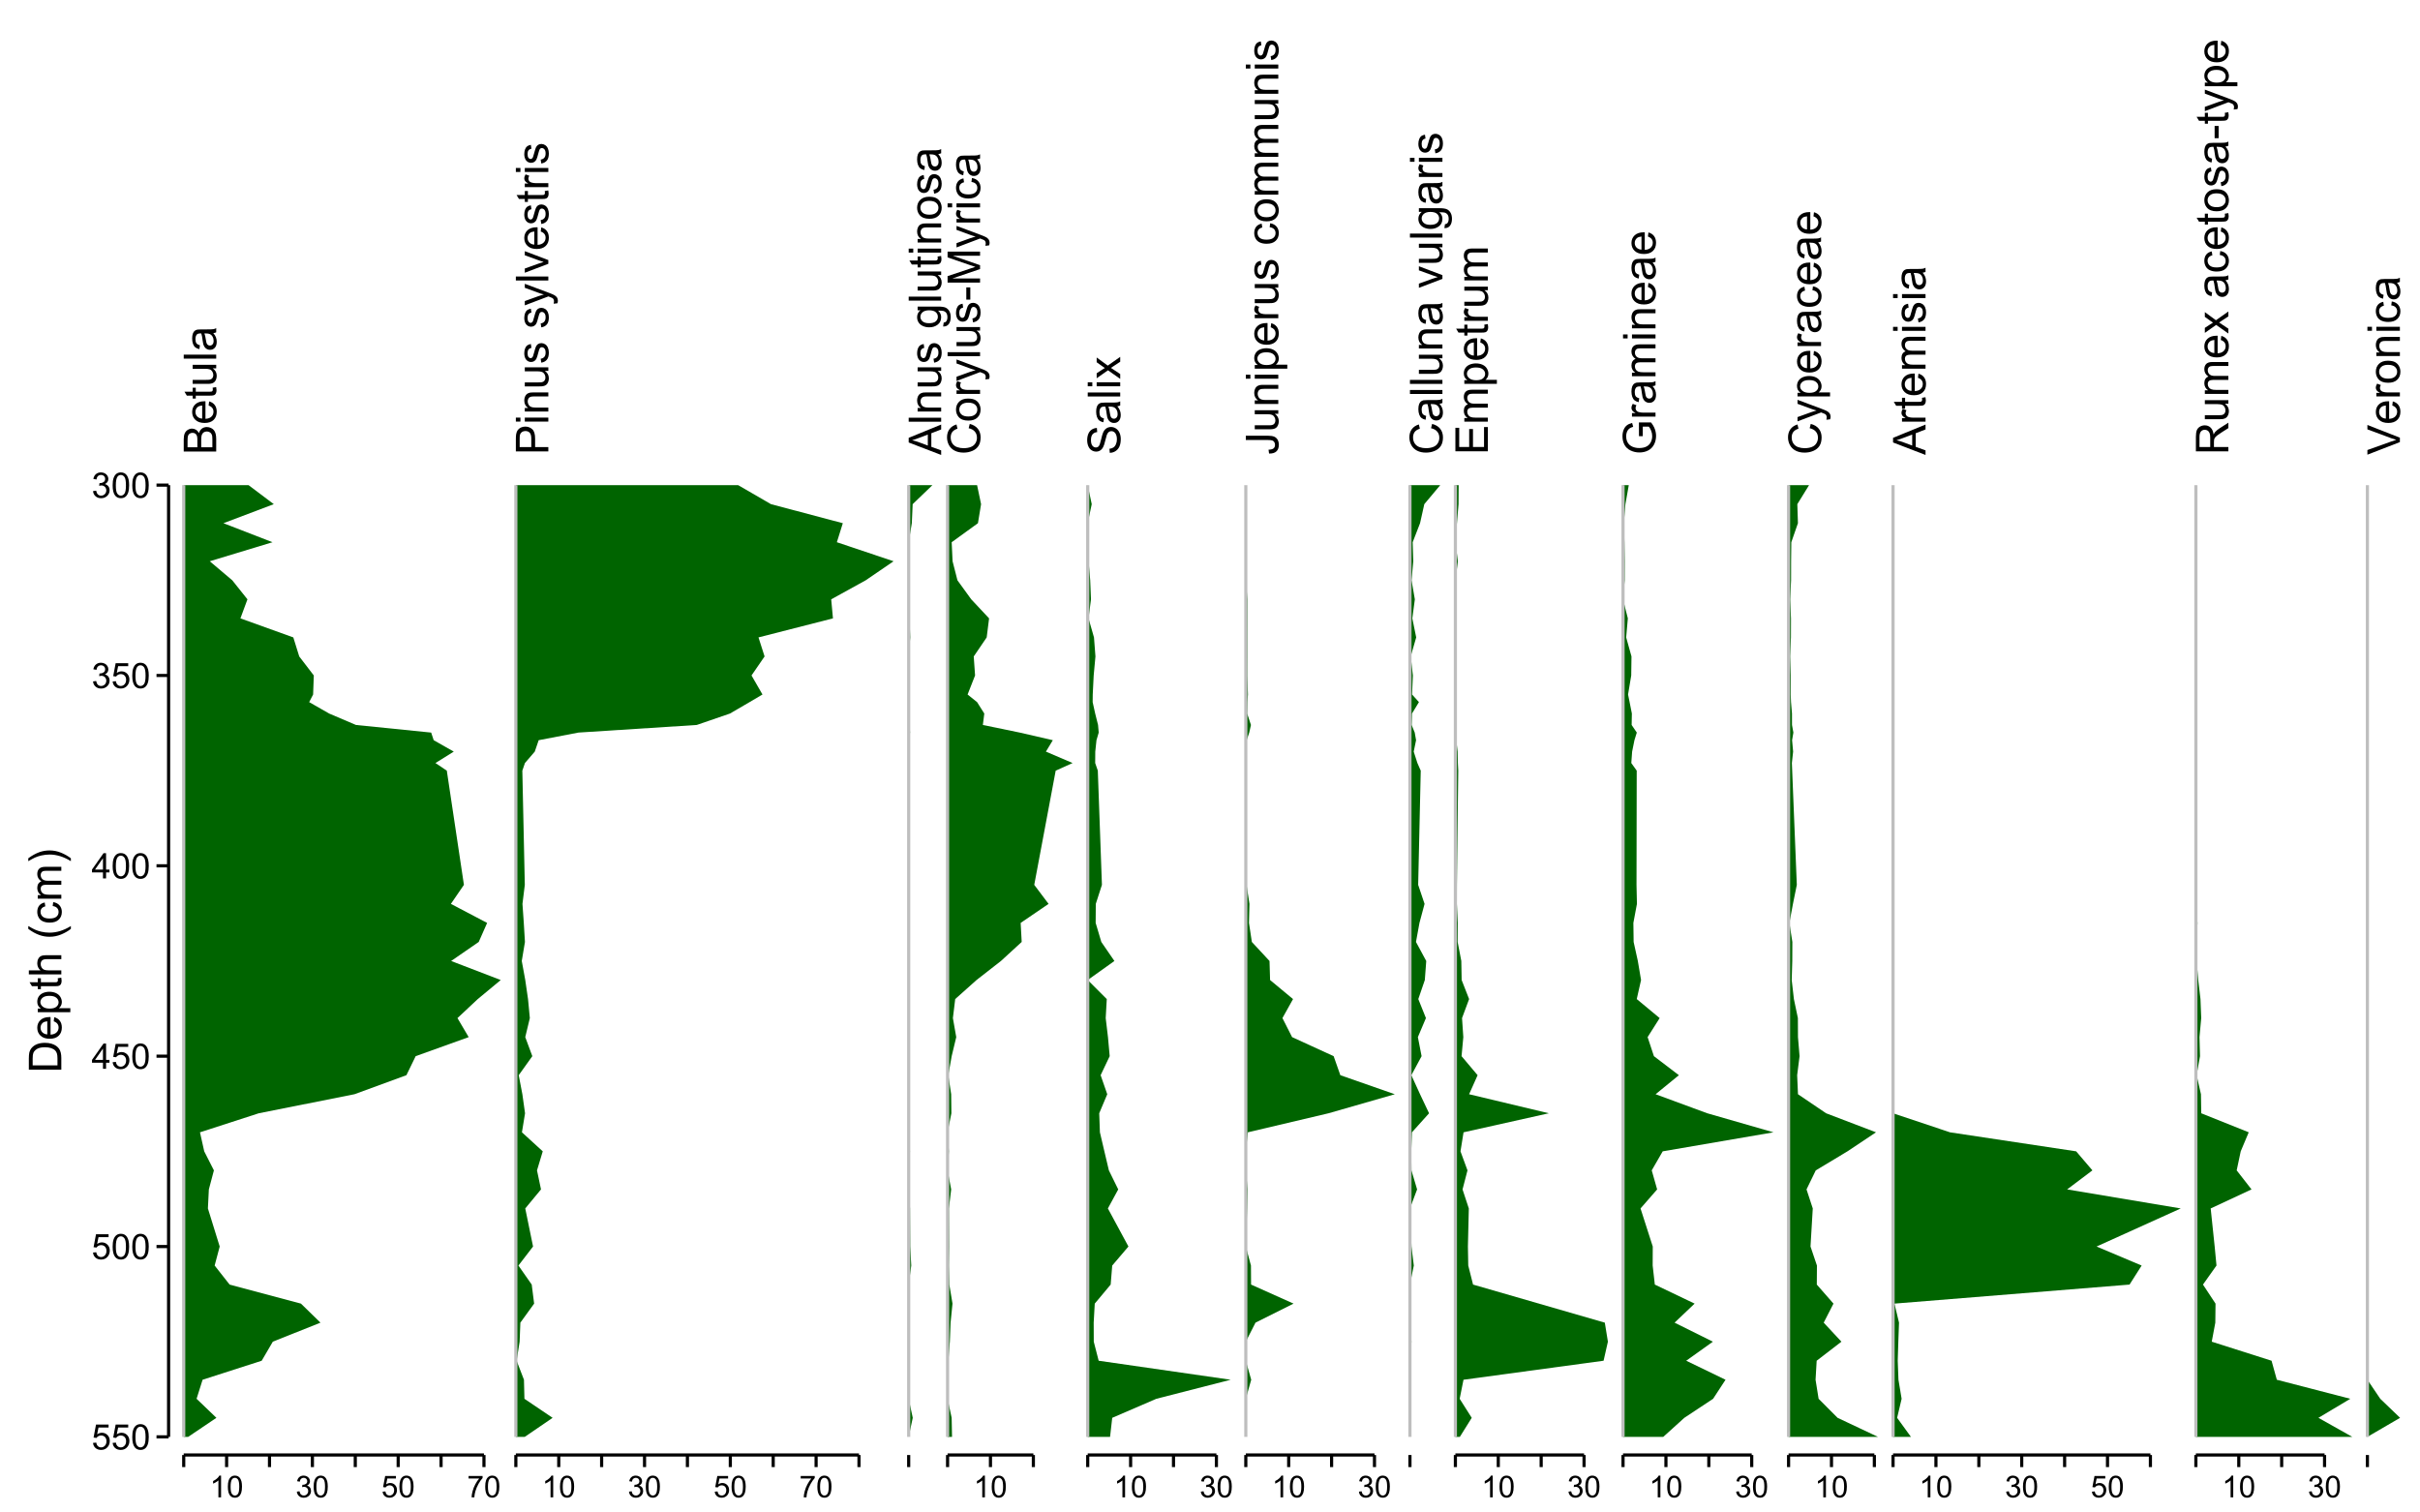 <?xml version="1.0" encoding="UTF-8"?>
<svg xmlns="http://www.w3.org/2000/svg" xmlns:xlink="http://www.w3.org/1999/xlink" width="576pt" height="360pt" viewBox="0 0 576 360" version="1.1">
<defs>
<g>
<symbol overflow="visible" id="glyph0-0">
<path style="stroke:none;" d="M 1.051 0 L 1.051 -5.25 L 5.25 -5.25 L 5.25 0 Z M 1.18 -0.133 L 5.117 -0.133 L 5.117 -5.117 L 1.18 -5.117 Z M 1.18 -0.133 "/>
</symbol>
<symbol overflow="visible" id="glyph0-1">
<path style="stroke:none;" d="M 0.348 -1.574 L 1.125 -1.641 C 1.18 -1.262 1.312 -0.977 1.523 -0.789 C 1.73 -0.598 1.98 -0.504 2.281 -0.504 C 2.633 -0.504 2.934 -0.637 3.18 -0.906 C 3.426 -1.172 3.551 -1.527 3.551 -1.973 C 3.551 -2.391 3.43 -2.723 3.195 -2.969 C 2.957 -3.211 2.648 -3.332 2.27 -3.336 C 2.027 -3.332 1.812 -3.277 1.621 -3.172 C 1.43 -3.062 1.281 -2.926 1.172 -2.754 L 0.48 -2.844 L 1.062 -5.93 L 4.051 -5.93 L 4.051 -5.227 L 1.652 -5.227 L 1.328 -3.609 C 1.688 -3.859 2.066 -3.984 2.465 -3.988 C 2.988 -3.984 3.43 -3.801 3.793 -3.441 C 4.152 -3.074 4.336 -2.609 4.336 -2.039 C 4.336 -1.492 4.176 -1.02 3.859 -0.629 C 3.473 -0.141 2.945 0.098 2.281 0.102 C 1.73 0.098 1.285 -0.051 0.941 -0.355 C 0.594 -0.66 0.395 -1.066 0.348 -1.574 Z M 0.348 -1.574 "/>
</symbol>
<symbol overflow="visible" id="glyph0-2">
<path style="stroke:none;" d="M 0.348 -2.965 C 0.344 -3.676 0.418 -4.246 0.566 -4.68 C 0.711 -5.113 0.93 -5.449 1.219 -5.684 C 1.508 -5.918 1.871 -6.035 2.309 -6.039 C 2.629 -6.035 2.91 -5.969 3.156 -5.844 C 3.398 -5.711 3.602 -5.523 3.762 -5.281 C 3.918 -5.031 4.039 -4.734 4.133 -4.387 C 4.219 -4.031 4.266 -3.559 4.27 -2.965 C 4.266 -2.258 4.191 -1.688 4.051 -1.254 C 3.902 -0.82 3.688 -0.484 3.402 -0.25 C 3.109 -0.016 2.746 0.098 2.309 0.102 C 1.73 0.098 1.273 -0.105 0.941 -0.52 C 0.543 -1.016 0.344 -1.832 0.348 -2.965 Z M 1.105 -2.965 C 1.102 -1.977 1.219 -1.316 1.453 -0.992 C 1.684 -0.664 1.969 -0.504 2.309 -0.504 C 2.645 -0.504 2.93 -0.668 3.164 -0.996 C 3.395 -1.324 3.508 -1.98 3.512 -2.965 C 3.508 -3.953 3.395 -4.609 3.164 -4.938 C 2.93 -5.262 2.641 -5.426 2.301 -5.426 C 1.961 -5.426 1.691 -5.281 1.488 -4.996 C 1.23 -4.625 1.102 -3.949 1.105 -2.965 Z M 1.105 -2.965 "/>
</symbol>
<symbol overflow="visible" id="glyph0-3">
<path style="stroke:none;" d="M 2.715 0 L 2.715 -1.441 L 0.105 -1.441 L 0.105 -2.117 L 2.852 -6.012 L 3.453 -6.012 L 3.453 -2.117 L 4.266 -2.117 L 4.266 -1.441 L 3.453 -1.441 L 3.453 0 Z M 2.715 -2.117 L 2.715 -4.828 L 0.832 -2.117 Z M 2.715 -2.117 "/>
</symbol>
<symbol overflow="visible" id="glyph0-4">
<path style="stroke:none;" d="M 0.352 -1.586 L 1.09 -1.688 C 1.176 -1.266 1.32 -0.961 1.523 -0.781 C 1.727 -0.594 1.973 -0.504 2.27 -0.504 C 2.613 -0.504 2.906 -0.621 3.148 -0.863 C 3.383 -1.102 3.504 -1.402 3.508 -1.758 C 3.504 -2.098 3.395 -2.375 3.176 -2.598 C 2.953 -2.816 2.668 -2.93 2.328 -2.93 C 2.188 -2.93 2.016 -2.902 1.809 -2.848 L 1.891 -3.496 C 1.938 -3.484 1.977 -3.48 2.008 -3.484 C 2.32 -3.48 2.602 -3.562 2.855 -3.73 C 3.105 -3.891 3.234 -4.145 3.234 -4.492 C 3.234 -4.762 3.141 -4.984 2.961 -5.164 C 2.773 -5.336 2.539 -5.426 2.25 -5.43 C 1.961 -5.426 1.719 -5.336 1.531 -5.16 C 1.336 -4.977 1.215 -4.707 1.164 -4.348 L 0.426 -4.48 C 0.516 -4.973 0.723 -5.355 1.043 -5.629 C 1.363 -5.898 1.758 -6.035 2.234 -6.039 C 2.559 -6.035 2.863 -5.965 3.141 -5.824 C 3.414 -5.684 3.625 -5.492 3.773 -5.25 C 3.922 -5.008 3.996 -4.75 3.996 -4.477 C 3.996 -4.215 3.926 -3.977 3.785 -3.766 C 3.645 -3.551 3.438 -3.383 3.168 -3.258 C 3.52 -3.172 3.793 -3 3.992 -2.746 C 4.188 -2.484 4.289 -2.16 4.289 -1.777 C 4.289 -1.246 4.098 -0.801 3.715 -0.441 C 3.332 -0.074 2.848 0.105 2.266 0.105 C 1.734 0.105 1.297 -0.051 0.949 -0.363 C 0.598 -0.676 0.398 -1.082 0.352 -1.586 Z M 0.352 -1.586 "/>
</symbol>
<symbol overflow="visible" id="glyph1-0">
<path style="stroke:none;" d="M 0 -1.352 L -6.75 -1.352 L -6.75 -6.75 L 0 -6.75 Z M -0.168 -1.52 L -0.168 -6.582 L -6.582 -6.582 L -6.582 -1.52 Z M -0.168 -1.52 "/>
</symbol>
<symbol overflow="visible" id="glyph1-1">
<path style="stroke:none;" d="M 0 -0.832 L -7.73 -0.832 L -7.73 -3.496 C -7.727 -4.094 -7.691 -4.551 -7.621 -4.871 C -7.516 -5.312 -7.332 -5.691 -7.066 -6.008 C -6.723 -6.41 -6.281 -6.715 -5.746 -6.922 C -5.207 -7.121 -4.594 -7.223 -3.906 -7.227 C -3.316 -7.223 -2.797 -7.156 -2.348 -7.02 C -1.891 -6.879 -1.516 -6.703 -1.219 -6.492 C -0.922 -6.277 -0.688 -6.043 -0.516 -5.789 C -0.344 -5.531 -0.215 -5.223 -0.129 -4.863 C -0.043 -4.504 0 -4.09 0 -3.621 Z M -0.914 -1.855 L -0.914 -3.508 C -0.914 -4.016 -0.961 -4.414 -1.055 -4.707 C -1.148 -4.992 -1.281 -5.223 -1.457 -5.398 C -1.695 -5.641 -2.02 -5.832 -2.434 -5.969 C -2.84 -6.102 -3.336 -6.168 -3.922 -6.172 C -4.727 -6.168 -5.348 -6.035 -5.785 -5.773 C -6.215 -5.504 -6.508 -5.184 -6.66 -4.805 C -6.766 -4.531 -6.82 -4.09 -6.82 -3.48 L -6.82 -1.855 Z M -0.914 -1.855 "/>
</symbol>
<symbol overflow="visible" id="glyph1-2">
<path style="stroke:none;" d="M -1.805 -4.547 L -1.684 -5.527 C -1.105 -5.367 -0.66 -5.082 -0.348 -4.664 C -0.031 -4.246 0.121 -3.711 0.125 -3.062 C 0.121 -2.242 -0.125 -1.594 -0.629 -1.113 C -1.129 -0.633 -1.84 -0.391 -2.754 -0.395 C -3.691 -0.391 -4.422 -0.633 -4.945 -1.121 C -5.465 -1.605 -5.723 -2.238 -5.727 -3.012 C -5.723 -3.758 -5.469 -4.367 -4.961 -4.844 C -4.449 -5.316 -3.734 -5.555 -2.812 -5.559 C -2.754 -5.555 -2.668 -5.555 -2.559 -5.555 L -2.559 -1.375 C -1.938 -1.41 -1.465 -1.586 -1.141 -1.898 C -0.812 -2.211 -0.648 -2.602 -0.652 -3.07 C -0.648 -3.414 -0.742 -3.707 -0.926 -3.957 C -1.109 -4.199 -1.402 -4.398 -1.805 -4.547 Z M -3.34 -1.43 L -3.34 -4.555 C -3.809 -4.508 -4.16 -4.391 -4.398 -4.199 C -4.762 -3.895 -4.945 -3.504 -4.945 -3.023 C -4.945 -2.586 -4.797 -2.219 -4.508 -1.922 C -4.211 -1.625 -3.824 -1.461 -3.34 -1.43 Z M -3.34 -1.43 "/>
</symbol>
<symbol overflow="visible" id="glyph1-3">
<path style="stroke:none;" d="M 2.145 -0.711 L -5.602 -0.711 L -5.602 -1.578 L -4.871 -1.578 C -5.152 -1.777 -5.367 -2.008 -5.512 -2.266 C -5.652 -2.52 -5.723 -2.832 -5.727 -3.199 C -5.723 -3.676 -5.602 -4.098 -5.355 -4.465 C -5.109 -4.832 -4.762 -5.105 -4.316 -5.293 C -3.867 -5.477 -3.375 -5.57 -2.844 -5.574 C -2.266 -5.57 -1.75 -5.469 -1.293 -5.266 C -0.832 -5.059 -0.48 -4.758 -0.238 -4.367 C 0.004 -3.973 0.121 -3.562 0.125 -3.133 C 0.121 -2.812 0.059 -2.527 -0.074 -2.277 C -0.203 -2.023 -0.371 -1.816 -0.578 -1.66 L 2.145 -1.66 Z M -2.77 -1.57 C -2.047 -1.57 -1.512 -1.715 -1.168 -2.008 C -0.82 -2.297 -0.648 -2.652 -0.652 -3.07 C -0.648 -3.492 -0.828 -3.852 -1.188 -4.152 C -1.543 -4.453 -2.098 -4.605 -2.848 -4.605 C -3.559 -4.605 -4.09 -4.457 -4.449 -4.164 C -4.801 -3.867 -4.98 -3.516 -4.984 -3.113 C -4.98 -2.703 -4.793 -2.344 -4.418 -2.035 C -4.039 -1.723 -3.488 -1.57 -2.77 -1.57 Z M -2.77 -1.57 "/>
</symbol>
<symbol overflow="visible" id="glyph1-4">
<path style="stroke:none;" d="M -0.848 -2.785 L -0.012 -2.922 C 0.043 -2.652 0.07 -2.414 0.074 -2.203 C 0.07 -1.859 0.02 -1.59 -0.09 -1.402 C -0.195 -1.207 -0.34 -1.074 -0.52 -1 C -0.695 -0.922 -1.07 -0.883 -1.641 -0.887 L -4.863 -0.887 L -4.863 -0.191 L -5.602 -0.191 L -5.602 -0.887 L -6.988 -0.887 L -7.559 -1.828 L -5.602 -1.828 L -5.602 -2.785 L -4.863 -2.785 L -4.863 -1.828 L -1.586 -1.828 C -1.312 -1.828 -1.137 -1.844 -1.062 -1.879 C -0.984 -1.91 -0.926 -1.965 -0.879 -2.043 C -0.832 -2.117 -0.809 -2.227 -0.812 -2.367 C -0.809 -2.473 -0.82 -2.609 -0.848 -2.785 Z M -0.848 -2.785 "/>
</symbol>
<symbol overflow="visible" id="glyph1-5">
<path style="stroke:none;" d="M 0 -0.711 L -7.73 -0.711 L -7.73 -1.66 L -4.957 -1.66 C -5.469 -2.098 -5.723 -2.66 -5.727 -3.34 C -5.723 -3.754 -5.641 -4.113 -5.48 -4.418 C -5.316 -4.723 -5.094 -4.941 -4.805 -5.074 C -4.516 -5.207 -4.098 -5.273 -3.551 -5.273 L 0 -5.273 L 0 -4.324 L -3.551 -4.324 C -4.023 -4.324 -4.367 -4.219 -4.586 -4.016 C -4.801 -3.805 -4.91 -3.516 -4.91 -3.145 C -4.91 -2.859 -4.836 -2.594 -4.691 -2.348 C -4.543 -2.098 -4.344 -1.922 -4.098 -1.816 C -3.844 -1.711 -3.5 -1.656 -3.062 -1.66 L 0 -1.66 Z M 0 -0.711 "/>
</symbol>
<symbol overflow="visible" id="glyph1-6">
<path style="stroke:none;" d=""/>
</symbol>
<symbol overflow="visible" id="glyph1-7">
<path style="stroke:none;" d="M 2.273 -2.527 C 1.609 -2 0.836 -1.559 -0.047 -1.195 C -0.93 -0.832 -1.848 -0.648 -2.801 -0.652 C -3.637 -0.648 -4.438 -0.785 -5.203 -1.059 C -6.094 -1.375 -6.98 -1.863 -7.863 -2.527 L -7.863 -3.207 C -7.129 -2.777 -6.605 -2.496 -6.297 -2.363 C -5.809 -2.145 -5.301 -1.977 -4.777 -1.855 C -4.117 -1.703 -3.457 -1.629 -2.797 -1.629 C -1.102 -1.629 0.586 -2.152 2.273 -3.207 Z M 2.273 -2.527 "/>
</symbol>
<symbol overflow="visible" id="glyph1-8">
<path style="stroke:none;" d="M -2.051 -4.367 L -1.93 -5.301 C -1.281 -5.195 -0.777 -4.934 -0.418 -4.516 C -0.055 -4.094 0.121 -3.578 0.125 -2.969 C 0.121 -2.199 -0.125 -1.582 -0.625 -1.121 C -1.121 -0.652 -1.84 -0.422 -2.777 -0.422 C -3.383 -0.422 -3.91 -0.52 -4.367 -0.723 C -4.816 -0.918 -5.156 -1.223 -5.387 -1.637 C -5.609 -2.043 -5.723 -2.488 -5.727 -2.973 C -5.723 -3.578 -5.57 -4.078 -5.266 -4.465 C -4.957 -4.852 -4.52 -5.098 -3.953 -5.211 L -3.812 -4.289 C -4.184 -4.199 -4.465 -4.043 -4.66 -3.82 C -4.848 -3.594 -4.945 -3.324 -4.945 -3.012 C -4.945 -2.531 -4.773 -2.141 -4.43 -1.844 C -4.086 -1.543 -3.543 -1.395 -2.805 -1.398 C -2.051 -1.395 -1.504 -1.539 -1.164 -1.828 C -0.82 -2.117 -0.648 -2.492 -0.652 -2.957 C -0.648 -3.328 -0.766 -3.641 -0.996 -3.891 C -1.223 -4.141 -1.574 -4.297 -2.051 -4.367 Z M -2.051 -4.367 "/>
</symbol>
<symbol overflow="visible" id="glyph1-9">
<path style="stroke:none;" d="M 0 -0.711 L -5.602 -0.711 L -5.602 -1.562 L -4.816 -1.562 C -5.09 -1.734 -5.309 -1.969 -5.477 -2.262 C -5.641 -2.551 -5.723 -2.883 -5.727 -3.258 C -5.723 -3.672 -5.637 -4.012 -5.469 -4.277 C -5.293 -4.543 -5.055 -4.73 -4.746 -4.84 C -5.398 -5.281 -5.723 -5.855 -5.727 -6.57 C -5.723 -7.121 -5.57 -7.551 -5.266 -7.852 C -4.957 -8.148 -4.484 -8.297 -3.844 -8.301 L 0 -8.301 L 0 -7.355 L -3.527 -7.355 C -3.906 -7.352 -4.18 -7.32 -4.348 -7.262 C -4.512 -7.199 -4.645 -7.09 -4.75 -6.93 C -4.852 -6.766 -4.902 -6.574 -4.906 -6.359 C -4.902 -5.961 -4.773 -5.637 -4.512 -5.379 C -4.246 -5.117 -3.824 -4.984 -3.254 -4.988 L 0 -4.988 L 0 -4.039 L -3.641 -4.039 C -4.059 -4.035 -4.375 -3.957 -4.59 -3.805 C -4.797 -3.648 -4.902 -3.398 -4.906 -3.047 C -4.902 -2.781 -4.832 -2.535 -4.695 -2.309 C -4.551 -2.082 -4.348 -1.914 -4.078 -1.812 C -3.805 -1.707 -3.414 -1.656 -2.906 -1.66 L 0 -1.66 Z M 0 -0.711 "/>
</symbol>
<symbol overflow="visible" id="glyph1-10">
<path style="stroke:none;" d="M 2.273 -1.336 L 2.273 -0.652 C 0.586 -1.699 -1.102 -2.227 -2.797 -2.23 C -3.453 -2.227 -4.109 -2.152 -4.762 -2.004 C -5.289 -1.883 -5.797 -1.715 -6.281 -1.504 C -6.594 -1.363 -7.121 -1.078 -7.863 -0.652 L -7.863 -1.336 C -6.98 -1.992 -6.094 -2.48 -5.203 -2.801 C -4.438 -3.07 -3.637 -3.203 -2.801 -3.207 C -1.848 -3.203 -0.93 -3.023 -0.047 -2.66 C 0.836 -2.293 1.609 -1.852 2.273 -1.336 Z M 2.273 -1.336 "/>
</symbol>
<symbol overflow="visible" id="glyph1-11">
<path style="stroke:none;" d="M 0 -0.789 L -7.73 -0.793 L -7.73 -3.691 C -7.727 -4.281 -7.648 -4.754 -7.496 -5.113 C -7.336 -5.469 -7.098 -5.746 -6.773 -5.949 C -6.445 -6.148 -6.105 -6.25 -5.754 -6.254 C -5.422 -6.25 -5.109 -6.16 -4.82 -5.984 C -4.527 -5.801 -4.293 -5.531 -4.113 -5.172 C -3.973 -5.637 -3.738 -5.996 -3.41 -6.25 C -3.082 -6.5 -2.691 -6.625 -2.242 -6.629 C -1.879 -6.625 -1.543 -6.551 -1.23 -6.398 C -0.918 -6.246 -0.676 -6.055 -0.512 -5.832 C -0.34 -5.605 -0.215 -5.324 -0.129 -4.984 C -0.043 -4.645 0 -4.23 0 -3.738 Z M -4.484 -1.812 L -4.484 -3.484 C -4.48 -3.934 -4.512 -4.258 -4.57 -4.461 C -4.648 -4.719 -4.777 -4.914 -4.957 -5.047 C -5.137 -5.176 -5.359 -5.242 -5.633 -5.246 C -5.883 -5.242 -6.109 -5.184 -6.309 -5.062 C -6.5 -4.938 -6.633 -4.762 -6.711 -4.535 C -6.781 -4.305 -6.82 -3.91 -6.82 -3.359 L -6.82 -1.812 Z M -0.914 -1.812 L -0.914 -3.738 C -0.914 -4.066 -0.926 -4.297 -0.949 -4.434 C -0.988 -4.668 -1.059 -4.863 -1.16 -5.023 C -1.258 -5.18 -1.398 -5.312 -1.59 -5.414 C -1.773 -5.516 -1.992 -5.566 -2.242 -5.57 C -2.527 -5.566 -2.777 -5.492 -2.992 -5.348 C -3.203 -5.195 -3.352 -4.988 -3.441 -4.73 C -3.523 -4.465 -3.566 -4.09 -3.57 -3.602 L -3.57 -1.812 Z M -0.914 -1.812 "/>
</symbol>
<symbol overflow="visible" id="glyph1-12">
<path style="stroke:none;" d="M 0 -4.383 L -0.824 -4.383 C -0.191 -3.945 0.121 -3.352 0.125 -2.605 C 0.121 -2.273 0.062 -1.965 -0.062 -1.68 C -0.188 -1.391 -0.348 -1.176 -0.539 -1.039 C -0.73 -0.898 -0.965 -0.805 -1.246 -0.75 C -1.43 -0.711 -1.723 -0.691 -2.129 -0.691 L -5.602 -0.691 L -5.602 -1.641 L -2.496 -1.641 C -1.996 -1.641 -1.66 -1.66 -1.492 -1.699 C -1.238 -1.758 -1.043 -1.883 -0.902 -2.078 C -0.762 -2.27 -0.691 -2.508 -0.691 -2.797 C -0.691 -3.078 -0.762 -3.348 -0.91 -3.598 C -1.051 -3.848 -1.25 -4.023 -1.504 -4.125 C -1.754 -4.227 -2.121 -4.277 -2.602 -4.281 L -5.602 -4.281 L -5.602 -5.23 L 0 -5.23 Z M 0 -4.383 "/>
</symbol>
<symbol overflow="visible" id="glyph1-13">
<path style="stroke:none;" d="M 0 -0.691 L -7.73 -0.691 L -7.73 -1.641 L 0 -1.641 Z M 0 -0.691 "/>
</symbol>
<symbol overflow="visible" id="glyph1-14">
<path style="stroke:none;" d="M -0.691 -4.367 C -0.391 -4.012 -0.18 -3.676 -0.059 -3.352 C 0.062 -3.023 0.121 -2.672 0.125 -2.305 C 0.121 -1.688 -0.023 -1.215 -0.324 -0.887 C -0.621 -0.551 -1.008 -0.387 -1.477 -0.391 C -1.75 -0.387 -2 -0.449 -2.227 -0.578 C -2.453 -0.699 -2.633 -0.863 -2.773 -1.066 C -2.906 -1.27 -3.012 -1.496 -3.086 -1.75 C -3.133 -1.934 -3.18 -2.215 -3.227 -2.594 C -3.316 -3.359 -3.426 -3.926 -3.555 -4.289 C -3.684 -4.289 -3.766 -4.289 -3.801 -4.293 C -4.188 -4.289 -4.461 -4.199 -4.621 -4.023 C -4.832 -3.777 -4.938 -3.418 -4.941 -2.941 C -4.938 -2.496 -4.859 -2.164 -4.707 -1.953 C -4.547 -1.738 -4.27 -1.582 -3.875 -1.48 L -4.004 -0.555 C -4.395 -0.637 -4.715 -0.773 -4.965 -0.969 C -5.207 -1.16 -5.395 -1.441 -5.527 -1.809 C -5.656 -2.172 -5.723 -2.594 -5.727 -3.078 C -5.723 -3.555 -5.668 -3.945 -5.559 -4.246 C -5.445 -4.543 -5.305 -4.762 -5.133 -4.906 C -4.961 -5.043 -4.746 -5.141 -4.488 -5.199 C -4.324 -5.227 -4.031 -5.242 -3.613 -5.246 L -2.348 -5.246 C -1.461 -5.242 -0.902 -5.262 -0.672 -5.305 C -0.434 -5.344 -0.211 -5.426 0 -5.547 L 0 -4.555 C -0.195 -4.453 -0.426 -4.391 -0.691 -4.367 Z M -2.812 -4.289 C -2.672 -3.941 -2.551 -3.422 -2.453 -2.738 C -2.395 -2.344 -2.332 -2.07 -2.262 -1.91 C -2.191 -1.746 -2.086 -1.621 -1.953 -1.535 C -1.812 -1.445 -1.664 -1.398 -1.504 -1.402 C -1.25 -1.398 -1.039 -1.496 -0.871 -1.688 C -0.699 -1.879 -0.613 -2.16 -0.617 -2.531 C -0.613 -2.895 -0.695 -3.219 -0.855 -3.504 C -1.016 -3.789 -1.234 -3.996 -1.512 -4.133 C -1.727 -4.234 -2.043 -4.289 -2.461 -4.289 Z M -2.812 -4.289 "/>
</symbol>
<symbol overflow="visible" id="glyph1-15">
<path style="stroke:none;" d="M 0 -0.832 L -7.73 -0.832 L -7.73 -3.75 C -7.727 -4.262 -7.703 -4.652 -7.656 -4.926 C -7.59 -5.305 -7.469 -5.621 -7.297 -5.879 C -7.117 -6.133 -6.871 -6.34 -6.551 -6.5 C -6.23 -6.652 -5.879 -6.73 -5.496 -6.734 C -4.836 -6.73 -4.277 -6.523 -3.824 -6.105 C -3.367 -5.688 -3.141 -4.93 -3.145 -3.84 L -3.145 -1.855 L 0 -1.855 Z M -4.055 -1.855 L -4.055 -3.855 C -4.055 -4.516 -4.176 -4.984 -4.422 -5.262 C -4.668 -5.539 -5.016 -5.676 -5.465 -5.68 C -5.785 -5.676 -6.062 -5.594 -6.293 -5.434 C -6.523 -5.266 -6.676 -5.051 -6.75 -4.789 C -6.797 -4.613 -6.82 -4.297 -6.82 -3.832 L -6.82 -1.855 Z M -4.055 -1.855 "/>
</symbol>
<symbol overflow="visible" id="glyph1-16">
<path style="stroke:none;" d="M -6.641 -0.719 L -7.73 -0.719 L -7.73 -1.668 L -6.641 -1.668 Z M 0 -0.719 L -5.602 -0.719 L -5.602 -1.668 L 0 -1.668 Z M 0 -0.719 "/>
</symbol>
<symbol overflow="visible" id="glyph1-17">
<path style="stroke:none;" d="M 0 -0.711 L -5.602 -0.711 L -5.602 -1.566 L -4.805 -1.566 C -5.418 -1.973 -5.723 -2.566 -5.727 -3.348 C -5.723 -3.684 -5.664 -3.996 -5.543 -4.277 C -5.422 -4.559 -5.262 -4.77 -5.066 -4.914 C -4.867 -5.051 -4.633 -5.148 -4.367 -5.211 C -4.188 -5.242 -3.883 -5.262 -3.445 -5.262 L 0 -5.262 L 0 -4.312 L -3.406 -4.312 C -3.789 -4.312 -4.078 -4.273 -4.273 -4.203 C -4.461 -4.125 -4.617 -3.996 -4.734 -3.809 C -4.848 -3.621 -4.902 -3.398 -4.906 -3.148 C -4.902 -2.742 -4.773 -2.395 -4.52 -2.102 C -4.258 -1.805 -3.773 -1.656 -3.059 -1.66 L 0 -1.66 Z M 0 -0.711 "/>
</symbol>
<symbol overflow="visible" id="glyph1-18">
<path style="stroke:none;" d="M -1.672 -0.332 L -1.82 -1.27 C -1.441 -1.32 -1.152 -1.469 -0.953 -1.711 C -0.75 -1.953 -0.648 -2.289 -0.652 -2.723 C -0.648 -3.156 -0.738 -3.48 -0.918 -3.691 C -1.094 -3.902 -1.305 -4.008 -1.547 -4.008 C -1.758 -4.008 -1.926 -3.914 -2.051 -3.727 C -2.137 -3.598 -2.242 -3.273 -2.375 -2.758 C -2.547 -2.059 -2.699 -1.574 -2.828 -1.309 C -2.957 -1.035 -3.137 -0.832 -3.363 -0.699 C -3.59 -0.559 -3.84 -0.492 -4.113 -0.492 C -4.363 -0.492 -4.594 -0.547 -4.805 -0.66 C -5.016 -0.773 -5.191 -0.93 -5.336 -1.129 C -5.441 -1.273 -5.535 -1.473 -5.613 -1.73 C -5.688 -1.98 -5.723 -2.254 -5.727 -2.551 C -5.723 -2.988 -5.66 -3.375 -5.535 -3.707 C -5.406 -4.039 -5.234 -4.285 -5.023 -4.445 C -4.805 -4.602 -4.516 -4.711 -4.156 -4.773 L -4.027 -3.844 C -4.312 -3.801 -4.539 -3.676 -4.703 -3.477 C -4.863 -3.273 -4.945 -2.988 -4.945 -2.621 C -4.945 -2.184 -4.871 -1.875 -4.73 -1.688 C -4.582 -1.5 -4.414 -1.406 -4.223 -1.406 C -4.098 -1.406 -3.988 -1.445 -3.891 -1.523 C -3.789 -1.602 -3.703 -1.723 -3.641 -1.887 C -3.602 -1.98 -3.52 -2.258 -3.395 -2.727 C -3.215 -3.395 -3.07 -3.863 -2.957 -4.133 C -2.84 -4.395 -2.672 -4.605 -2.457 -4.758 C -2.234 -4.906 -1.965 -4.98 -1.645 -4.984 C -1.328 -4.98 -1.031 -4.887 -0.75 -4.707 C -0.469 -4.52 -0.25 -4.254 -0.102 -3.906 C 0.051 -3.559 0.121 -3.164 0.125 -2.727 C 0.121 -1.992 -0.027 -1.438 -0.328 -1.062 C -0.629 -0.68 -1.074 -0.438 -1.672 -0.332 Z M -1.672 -0.332 "/>
</symbol>
<symbol overflow="visible" id="glyph1-19">
<path style="stroke:none;" d="M 2.156 -0.668 L 1.266 -0.562 C 1.32 -0.77 1.348 -0.949 1.352 -1.109 C 1.348 -1.312 1.312 -1.48 1.246 -1.613 C 1.172 -1.738 1.074 -1.844 0.949 -1.926 C 0.855 -1.984 0.617 -2.082 0.242 -2.215 C 0.188 -2.23 0.113 -2.258 0.012 -2.301 L -5.602 -0.176 L -5.602 -1.195 L -2.355 -2.363 C -1.945 -2.512 -1.512 -2.648 -1.059 -2.77 C -1.492 -2.875 -1.918 -3.004 -2.336 -3.16 L -5.602 -4.355 L -5.602 -5.305 L 0.094 -3.176 C 0.711 -2.945 1.133 -2.766 1.367 -2.641 C 1.676 -2.473 1.906 -2.281 2.055 -2.062 C 2.199 -1.844 2.273 -1.582 2.273 -1.281 C 2.273 -1.098 2.234 -0.895 2.156 -0.668 Z M 2.156 -0.668 "/>
</symbol>
<symbol overflow="visible" id="glyph1-20">
<path style="stroke:none;" d="M 0 -2.266 L -5.602 -0.137 L -5.602 -1.141 L -2.246 -2.34 C -1.879 -2.465 -1.504 -2.586 -1.117 -2.699 C -1.41 -2.781 -1.766 -2.898 -2.184 -3.055 L -5.602 -4.297 L -5.602 -5.273 L 0 -3.152 Z M 0 -2.266 "/>
</symbol>
<symbol overflow="visible" id="glyph1-21">
<path style="stroke:none;" d="M 0 -0.703 L -5.602 -0.703 L -5.602 -1.555 L -4.75 -1.555 C -5.145 -1.77 -5.406 -1.973 -5.535 -2.16 C -5.66 -2.344 -5.723 -2.547 -5.727 -2.77 C -5.723 -3.086 -5.621 -3.41 -5.422 -3.746 L -4.539 -3.418 C -4.676 -3.184 -4.746 -2.953 -4.746 -2.723 C -4.746 -2.512 -4.684 -2.324 -4.559 -2.16 C -4.434 -1.992 -4.258 -1.875 -4.039 -1.809 C -3.699 -1.703 -3.332 -1.652 -2.934 -1.652 L 0 -1.652 Z M 0 -0.703 "/>
</symbol>
<symbol overflow="visible" id="glyph1-22">
<path style="stroke:none;" d="M 0 0.016 L -7.73 -2.953 L -7.73 -4.055 L 0 -7.219 L 0 -6.055 L -2.34 -5.152 L -2.34 -1.918 L 0 -1.07 Z M -3.176 -2.215 L -3.176 -4.836 L -5.316 -4.027 C -5.965 -3.777 -6.5 -3.598 -6.918 -3.48 C -6.422 -3.379 -5.93 -3.238 -5.441 -3.062 Z M -3.176 -2.215 "/>
</symbol>
<symbol overflow="visible" id="glyph1-23">
<path style="stroke:none;" d="M 0.465 -0.539 L 0.602 -1.461 C 0.883 -1.496 1.09 -1.605 1.223 -1.781 C 1.398 -2.016 1.488 -2.336 1.488 -2.746 C 1.488 -3.184 1.398 -3.523 1.223 -3.766 C 1.047 -4.004 0.801 -4.164 0.484 -4.25 C 0.289 -4.297 -0.113 -4.32 -0.734 -4.32 C -0.242 -3.898 0 -3.383 0 -2.77 C 0 -1.996 -0.277 -1.398 -0.832 -0.98 C -1.387 -0.555 -2.051 -0.344 -2.832 -0.348 C -3.363 -0.344 -3.855 -0.441 -4.309 -0.637 C -4.758 -0.828 -5.109 -1.109 -5.355 -1.48 C -5.602 -1.844 -5.723 -2.273 -5.727 -2.773 C -5.723 -3.43 -5.457 -3.977 -4.926 -4.41 L -5.602 -4.41 L -5.602 -5.285 L -0.758 -5.285 C 0.113 -5.285 0.727 -5.195 1.094 -5.016 C 1.457 -4.836 1.746 -4.555 1.957 -4.172 C 2.168 -3.789 2.273 -3.316 2.273 -2.754 C 2.273 -2.082 2.121 -1.539 1.82 -1.133 C 1.52 -0.719 1.066 -0.523 0.465 -0.539 Z M -2.898 -1.324 C -2.16 -1.324 -1.625 -1.469 -1.289 -1.762 C -0.953 -2.051 -0.785 -2.418 -0.785 -2.859 C -0.785 -3.293 -0.953 -3.656 -1.289 -3.953 C -1.625 -4.246 -2.148 -4.395 -2.867 -4.398 C -3.551 -4.395 -4.07 -4.242 -4.418 -3.941 C -4.766 -3.633 -4.938 -3.266 -4.941 -2.844 C -4.938 -2.418 -4.766 -2.059 -4.426 -1.766 C -4.082 -1.469 -3.574 -1.324 -2.898 -1.324 Z M -2.898 -1.324 "/>
</symbol>
<symbol overflow="visible" id="glyph1-24">
<path style="stroke:none;" d="M -2.801 -0.359 C -3.836 -0.355 -4.602 -0.645 -5.105 -1.223 C -5.516 -1.703 -5.723 -2.289 -5.727 -2.984 C -5.723 -3.75 -5.473 -4.379 -4.969 -4.871 C -4.465 -5.355 -3.766 -5.602 -2.879 -5.605 C -2.152 -5.602 -1.586 -5.492 -1.176 -5.281 C -0.762 -5.062 -0.441 -4.75 -0.215 -4.336 C 0.012 -3.922 0.121 -3.469 0.125 -2.984 C 0.121 -2.195 -0.125 -1.562 -0.629 -1.082 C -1.129 -0.598 -1.855 -0.355 -2.801 -0.359 Z M -2.801 -1.336 C -2.082 -1.336 -1.543 -1.492 -1.188 -1.805 C -0.828 -2.117 -0.648 -2.508 -0.652 -2.984 C -0.648 -3.453 -0.828 -3.848 -1.191 -4.16 C -1.547 -4.473 -2.094 -4.629 -2.832 -4.629 C -3.52 -4.629 -4.047 -4.469 -4.406 -4.156 C -4.762 -3.84 -4.938 -3.449 -4.941 -2.984 C -4.938 -2.508 -4.762 -2.117 -4.406 -1.805 C -4.051 -1.492 -3.516 -1.336 -2.801 -1.336 Z M -2.801 -1.336 "/>
</symbol>
<symbol overflow="visible" id="glyph1-25">
<path style="stroke:none;" d="M -2.711 -6.348 L -2.453 -7.371 C -1.609 -7.156 -0.969 -6.77 -0.527 -6.215 C -0.09 -5.656 0.129 -4.977 0.133 -4.172 C 0.129 -3.336 -0.039 -2.656 -0.375 -2.137 C -0.715 -1.613 -1.207 -1.215 -1.852 -0.945 C -2.492 -0.672 -3.18 -0.539 -3.922 -0.539 C -4.727 -0.539 -5.43 -0.691 -6.031 -1 C -6.625 -1.305 -7.082 -1.742 -7.395 -2.312 C -7.707 -2.879 -7.863 -3.504 -7.863 -4.188 C -7.863 -4.957 -7.664 -5.605 -7.27 -6.137 C -6.875 -6.66 -6.32 -7.031 -5.609 -7.242 L -5.375 -6.234 C -5.934 -6.055 -6.344 -5.793 -6.602 -5.453 C -6.855 -5.109 -6.984 -4.68 -6.988 -4.164 C -6.984 -3.566 -6.84 -3.07 -6.559 -2.676 C -6.27 -2.273 -5.891 -1.992 -5.414 -1.836 C -4.934 -1.672 -4.438 -1.594 -3.93 -1.594 C -3.27 -1.594 -2.695 -1.688 -2.207 -1.879 C -1.715 -2.07 -1.348 -2.367 -1.105 -2.773 C -0.859 -3.172 -0.738 -3.609 -0.742 -4.086 C -0.738 -4.656 -0.902 -5.141 -1.238 -5.539 C -1.566 -5.934 -2.059 -6.203 -2.711 -6.348 Z M -2.711 -6.348 "/>
</symbol>
<symbol overflow="visible" id="glyph1-26">
<path style="stroke:none;" d="M -2.32 -0.344 L -3.273 -0.344 L -3.273 -3.258 L -2.32 -3.258 Z M -2.32 -0.344 "/>
</symbol>
<symbol overflow="visible" id="glyph1-27">
<path style="stroke:none;" d="M 0 -0.801 L -7.73 -0.801 L -7.73 -2.34 L -2.258 -4.172 C -1.742 -4.34 -1.363 -4.461 -1.113 -4.539 C -1.395 -4.625 -1.805 -4.762 -2.352 -4.953 L -7.73 -6.805 L -7.73 -8.18 L 0 -8.18 L 0 -7.191 L -6.469 -7.191 L 0 -4.945 L 0 -4.023 L -6.582 -1.789 L 0 -1.789 Z M 0 -0.801 "/>
</symbol>
<symbol overflow="visible" id="glyph1-28">
<path style="stroke:none;" d="M -2.484 -0.484 L -2.566 -1.449 C -2.18 -1.492 -1.863 -1.602 -1.617 -1.77 C -1.367 -1.934 -1.164 -2.191 -1.016 -2.547 C -0.859 -2.895 -0.785 -3.289 -0.785 -3.734 C -0.785 -4.121 -0.84 -4.465 -0.957 -4.766 C -1.07 -5.062 -1.23 -5.285 -1.434 -5.434 C -1.633 -5.574 -1.855 -5.648 -2.098 -5.652 C -2.34 -5.648 -2.551 -5.578 -2.73 -5.441 C -2.91 -5.297 -3.062 -5.066 -3.191 -4.746 C -3.27 -4.535 -3.395 -4.074 -3.566 -3.367 C -3.734 -2.656 -3.895 -2.16 -4.051 -1.879 C -4.238 -1.508 -4.48 -1.23 -4.77 -1.051 C -5.055 -0.867 -5.375 -0.777 -5.73 -0.781 C -6.121 -0.777 -6.484 -0.891 -6.824 -1.113 C -7.164 -1.332 -7.422 -1.652 -7.598 -2.082 C -7.773 -2.504 -7.863 -2.977 -7.863 -3.5 C -7.863 -4.07 -7.77 -4.578 -7.586 -5.016 C -7.398 -5.453 -7.125 -5.789 -6.77 -6.027 C -6.41 -6.262 -6.008 -6.387 -5.555 -6.406 L -5.48 -5.426 C -5.965 -5.371 -6.336 -5.191 -6.586 -4.891 C -6.836 -4.582 -6.961 -4.133 -6.961 -3.543 C -6.961 -2.922 -6.848 -2.473 -6.621 -2.191 C -6.395 -1.906 -6.121 -1.762 -5.801 -1.766 C -5.52 -1.762 -5.289 -1.863 -5.117 -2.066 C -4.934 -2.262 -4.75 -2.777 -4.562 -3.609 C -4.371 -4.438 -4.207 -5.008 -4.07 -5.32 C -3.863 -5.77 -3.602 -6.102 -3.281 -6.316 C -2.961 -6.531 -2.594 -6.637 -2.184 -6.641 C -1.77 -6.637 -1.383 -6.52 -1.02 -6.285 C -0.652 -6.047 -0.367 -5.707 -0.168 -5.27 C 0.031 -4.824 0.129 -4.328 0.133 -3.781 C 0.129 -3.078 0.031 -2.492 -0.172 -2.02 C -0.375 -1.547 -0.684 -1.176 -1.094 -0.91 C -1.5 -0.637 -1.965 -0.496 -2.484 -0.484 Z M -2.484 -0.484 "/>
</symbol>
<symbol overflow="visible" id="glyph1-29">
<path style="stroke:none;" d="M 0 -0.078 L -2.91 -2.125 L -5.602 -0.23 L -5.602 -1.418 L -4.289 -2.277 C -4.039 -2.438 -3.828 -2.566 -3.66 -2.668 C -3.891 -2.82 -4.098 -2.965 -4.277 -3.094 L -5.602 -4.039 L -5.602 -5.172 L -2.965 -3.238 L 0 -5.32 L 0 -4.156 L -1.742 -3.008 L -2.211 -2.699 L 0 -1.23 Z M 0 -0.078 "/>
</symbol>
<symbol overflow="visible" id="glyph1-30">
<path style="stroke:none;" d="M -2.195 -0.312 L -2.32 -1.234 C -1.727 -1.254 -1.32 -1.363 -1.105 -1.566 C -0.887 -1.762 -0.777 -2.035 -0.781 -2.383 C -0.777 -2.637 -0.836 -2.859 -0.957 -3.047 C -1.07 -3.234 -1.23 -3.363 -1.438 -3.434 C -1.637 -3.504 -1.961 -3.539 -2.406 -3.539 L -7.73 -3.539 L -7.73 -4.562 L -2.461 -4.562 C -1.812 -4.559 -1.309 -4.48 -0.957 -4.328 C -0.598 -4.168 -0.328 -3.918 -0.145 -3.582 C 0.039 -3.238 0.129 -2.844 0.133 -2.391 C 0.129 -1.711 -0.062 -1.188 -0.453 -0.828 C -0.84 -0.465 -1.422 -0.293 -2.195 -0.312 Z M -2.195 -0.312 "/>
</symbol>
<symbol overflow="visible" id="glyph1-31">
<path style="stroke:none;" d="M 0 -0.855 L -7.73 -0.855 L -7.73 -6.445 L -6.82 -6.445 L -6.82 -1.879 L -4.449 -1.879 L -4.449 -6.152 L -3.543 -6.152 L -3.543 -1.879 L -0.914 -1.879 L -0.914 -6.625 L 0 -6.625 Z M 0 -0.855 "/>
</symbol>
<symbol overflow="visible" id="glyph1-32">
<path style="stroke:none;" d="M -3.031 -4.449 L -3.938 -4.449 L -3.945 -7.727 L -1.074 -7.727 C -0.668 -7.223 -0.367 -6.703 -0.168 -6.168 C 0.031 -5.633 0.129 -5.086 0.133 -4.523 C 0.129 -3.766 -0.031 -3.074 -0.355 -2.453 C -0.68 -1.832 -1.148 -1.363 -1.766 -1.047 C -2.375 -0.73 -3.062 -0.574 -3.828 -0.574 C -4.578 -0.574 -5.281 -0.73 -5.934 -1.047 C -6.586 -1.359 -7.07 -1.812 -7.387 -2.402 C -7.703 -2.992 -7.863 -3.672 -7.863 -4.445 C -7.863 -5.004 -7.77 -5.508 -7.59 -5.961 C -7.406 -6.41 -7.156 -6.766 -6.832 -7.023 C -6.508 -7.277 -6.086 -7.473 -5.57 -7.609 L -5.316 -6.688 C -5.707 -6.566 -6.016 -6.422 -6.242 -6.254 C -6.465 -6.078 -6.648 -5.832 -6.785 -5.516 C -6.918 -5.191 -6.984 -4.836 -6.988 -4.449 C -6.984 -3.98 -6.914 -3.578 -6.773 -3.238 C -6.629 -2.895 -6.441 -2.617 -6.211 -2.41 C -5.977 -2.199 -5.723 -2.039 -5.449 -1.926 C -4.969 -1.727 -4.449 -1.629 -3.891 -1.629 C -3.203 -1.629 -2.625 -1.746 -2.16 -1.984 C -1.695 -2.219 -1.352 -2.562 -1.125 -3.02 C -0.898 -3.473 -0.785 -3.957 -0.789 -4.465 C -0.785 -4.91 -0.871 -5.344 -1.043 -5.766 C -1.215 -6.188 -1.398 -6.504 -1.594 -6.723 L -3.031 -6.723 Z M -3.031 -4.449 "/>
</symbol>
<symbol overflow="visible" id="glyph1-33">
<path style="stroke:none;" d="M 0 -0.848 L -7.73 -0.848 L -7.73 -4.277 C -7.727 -4.965 -7.656 -5.488 -7.52 -5.848 C -7.379 -6.207 -7.137 -6.492 -6.785 -6.707 C -6.434 -6.922 -6.043 -7.031 -5.621 -7.031 C -5.066 -7.031 -4.605 -6.852 -4.234 -6.496 C -3.855 -6.141 -3.617 -5.594 -3.516 -4.852 C -3.383 -5.121 -3.254 -5.324 -3.133 -5.469 C -2.855 -5.766 -2.512 -6.051 -2.105 -6.316 L 0 -7.664 L 0 -6.375 L -1.609 -5.352 C -2.07 -5.051 -2.426 -4.805 -2.672 -4.613 C -2.918 -4.418 -3.09 -4.246 -3.191 -4.094 C -3.289 -3.941 -3.355 -3.785 -3.395 -3.629 C -3.418 -3.508 -3.434 -3.32 -3.434 -3.059 L -3.434 -1.871 L 0 -1.871 Z M -4.32 -1.871 L -4.32 -4.07 C -4.316 -4.535 -4.367 -4.902 -4.465 -5.168 C -4.559 -5.43 -4.711 -5.629 -4.926 -5.77 C -5.137 -5.906 -5.367 -5.977 -5.621 -5.977 C -5.984 -5.977 -6.285 -5.844 -6.523 -5.578 C -6.754 -5.312 -6.871 -4.891 -6.875 -4.32 L -6.875 -1.871 Z M -4.32 -1.871 "/>
</symbol>
<symbol overflow="visible" id="glyph1-34">
<path style="stroke:none;" d="M 0 -3.043 L -7.73 -0.047 L -7.73 -1.156 L -2.113 -3.164 C -1.664 -3.324 -1.242 -3.457 -0.848 -3.57 C -1.266 -3.688 -1.688 -3.828 -2.113 -3.988 L -7.73 -6.074 L -7.73 -7.121 L 0 -4.094 Z M 0 -3.043 "/>
</symbol>
<symbol overflow="visible" id="glyph2-0">
<path style="stroke:none;" d="M 0.898 0 L 0.898 -4.5 L 4.5 -4.5 L 4.5 0 Z M 1.012 -0.113 L 4.387 -0.113 L 4.387 -4.387 L 1.012 -4.387 Z M 1.012 -0.113 "/>
</symbol>
<symbol overflow="visible" id="glyph2-1">
<path style="stroke:none;" d="M 2.684 0 L 2.051 0 L 2.051 -4.031 C 1.895 -3.883 1.691 -3.734 1.449 -3.594 C 1.199 -3.445 0.98 -3.34 0.785 -3.27 L 0.785 -3.883 C 1.137 -4.047 1.445 -4.246 1.711 -4.484 C 1.977 -4.719 2.164 -4.949 2.273 -5.176 L 2.684 -5.176 Z M 2.684 0 "/>
</symbol>
<symbol overflow="visible" id="glyph2-2">
<path style="stroke:none;" d="M 0.297 -2.543 C 0.293 -3.152 0.355 -3.641 0.484 -4.012 C 0.609 -4.383 0.797 -4.668 1.047 -4.871 C 1.293 -5.07 1.605 -5.172 1.98 -5.176 C 2.254 -5.172 2.496 -5.117 2.707 -5.008 C 2.914 -4.895 3.086 -4.734 3.223 -4.523 C 3.355 -4.312 3.461 -4.055 3.543 -3.758 C 3.617 -3.453 3.656 -3.051 3.66 -2.543 C 3.656 -1.934 3.594 -1.441 3.473 -1.074 C 3.344 -0.699 3.156 -0.414 2.914 -0.215 C 2.664 -0.016 2.355 0.082 1.98 0.086 C 1.48 0.082 1.09 -0.094 0.809 -0.445 C 0.465 -0.875 0.293 -1.574 0.297 -2.543 Z M 0.949 -2.543 C 0.949 -1.695 1.047 -1.129 1.246 -0.852 C 1.441 -0.57 1.688 -0.434 1.98 -0.434 C 2.27 -0.434 2.512 -0.574 2.711 -0.855 C 2.906 -1.137 3.004 -1.699 3.008 -2.543 C 3.004 -3.387 2.906 -3.949 2.711 -4.23 C 2.512 -4.512 2.266 -4.652 1.973 -4.652 C 1.68 -4.652 1.449 -4.527 1.277 -4.281 C 1.059 -3.965 0.949 -3.387 0.949 -2.543 Z M 0.949 -2.543 "/>
</symbol>
<symbol overflow="visible" id="glyph2-3">
<path style="stroke:none;" d="M 0.301 -1.359 L 0.934 -1.445 C 1.004 -1.082 1.129 -0.824 1.305 -0.668 C 1.477 -0.512 1.691 -0.434 1.945 -0.434 C 2.242 -0.434 2.492 -0.535 2.695 -0.742 C 2.898 -0.945 3 -1.199 3.004 -1.508 C 3 -1.797 2.906 -2.039 2.719 -2.227 C 2.531 -2.414 2.289 -2.508 1.996 -2.512 C 1.875 -2.508 1.727 -2.484 1.551 -2.441 L 1.621 -2.996 C 1.66 -2.988 1.695 -2.988 1.723 -2.988 C 1.988 -2.988 2.23 -3.059 2.449 -3.199 C 2.664 -3.34 2.77 -3.555 2.773 -3.848 C 2.77 -4.078 2.691 -4.27 2.535 -4.426 C 2.375 -4.574 2.172 -4.652 1.93 -4.656 C 1.68 -4.652 1.477 -4.574 1.316 -4.422 C 1.148 -4.266 1.043 -4.035 1 -3.727 L 0.367 -3.84 C 0.441 -4.262 0.617 -4.59 0.891 -4.824 C 1.164 -5.055 1.504 -5.172 1.914 -5.176 C 2.191 -5.172 2.449 -5.113 2.691 -4.992 C 2.926 -4.871 3.109 -4.707 3.234 -4.5 C 3.359 -4.289 3.422 -4.066 3.426 -3.836 C 3.422 -3.609 3.363 -3.406 3.246 -3.227 C 3.125 -3.043 2.945 -2.898 2.715 -2.793 C 3.016 -2.719 3.254 -2.574 3.422 -2.355 C 3.59 -2.133 3.672 -1.855 3.676 -1.523 C 3.672 -1.07 3.508 -0.688 3.184 -0.379 C 2.852 -0.066 2.438 0.086 1.941 0.09 C 1.484 0.086 1.109 -0.043 0.812 -0.312 C 0.512 -0.578 0.34 -0.93 0.301 -1.359 Z M 0.301 -1.359 "/>
</symbol>
<symbol overflow="visible" id="glyph2-4">
<path style="stroke:none;" d="M 0.297 -1.352 L 0.965 -1.406 C 1.012 -1.082 1.125 -0.836 1.305 -0.676 C 1.48 -0.512 1.695 -0.434 1.953 -0.434 C 2.254 -0.434 2.512 -0.547 2.727 -0.777 C 2.934 -1.004 3.039 -1.309 3.043 -1.691 C 3.039 -2.051 2.938 -2.336 2.738 -2.547 C 2.535 -2.754 2.273 -2.859 1.945 -2.859 C 1.738 -2.859 1.551 -2.812 1.391 -2.719 C 1.223 -2.625 1.094 -2.504 1.004 -2.359 L 0.41 -2.438 L 0.91 -5.082 L 3.473 -5.082 L 3.473 -4.48 L 1.418 -4.48 L 1.141 -3.094 C 1.445 -3.309 1.77 -3.414 2.113 -3.418 C 2.562 -3.414 2.941 -3.258 3.25 -2.949 C 3.559 -2.633 3.715 -2.234 3.715 -1.746 C 3.715 -1.277 3.578 -0.875 3.309 -0.539 C 2.977 -0.125 2.523 0.082 1.953 0.086 C 1.48 0.082 1.098 -0.047 0.805 -0.305 C 0.508 -0.566 0.34 -0.914 0.297 -1.352 Z M 0.297 -1.352 "/>
</symbol>
<symbol overflow="visible" id="glyph2-5">
<path style="stroke:none;" d="M 0.34 -4.48 L 0.34 -5.086 L 3.676 -5.086 L 3.676 -4.594 C 3.344 -4.242 3.02 -3.777 2.699 -3.203 C 2.375 -2.621 2.125 -2.027 1.953 -1.418 C 1.824 -0.984 1.746 -0.512 1.711 0 L 1.062 0 C 1.062 -0.406 1.141 -0.895 1.297 -1.469 C 1.445 -2.043 1.664 -2.598 1.953 -3.129 C 2.234 -3.66 2.539 -4.109 2.863 -4.48 Z M 0.34 -4.48 "/>
</symbol>
</g>
<clipPath id="clip1">
  <path d="M 43.727 115.469 L 119.18 115.469 L 119.18 342 L 43.727 342 Z M 43.727 115.469 "/>
</clipPath>
<clipPath id="clip2">
  <path d="M 122.781 115.469 L 212.68 115.469 L 212.68 342 L 122.781 342 Z M 122.781 115.469 "/>
</clipPath>
<clipPath id="clip3">
  <path d="M 216.281 115.469 L 221.938 115.469 L 221.938 342 L 216.281 342 Z M 216.281 115.469 "/>
</clipPath>
<clipPath id="clip4">
  <path d="M 225.539 115.469 L 255.297 115.469 L 255.297 342 L 225.539 342 Z M 225.539 115.469 "/>
</clipPath>
<clipPath id="clip5">
  <path d="M 258.895 115.469 L 292.922 115.469 L 292.922 342 L 258.895 342 Z M 258.895 115.469 "/>
</clipPath>
<clipPath id="clip6">
  <path d="M 296.523 115.469 L 331.988 115.469 L 331.988 342 L 296.523 342 Z M 296.523 115.469 "/>
</clipPath>
<clipPath id="clip7">
  <path d="M 335.59 115.469 L 342.809 115.469 L 342.809 342 L 335.59 342 Z M 335.59 115.469 "/>
</clipPath>
<clipPath id="clip8">
  <path d="M 346.406 115.469 L 382.711 115.469 L 382.711 342 L 346.406 342 Z M 346.406 115.469 "/>
</clipPath>
<clipPath id="clip9">
  <path d="M 386.309 115.469 L 422.109 115.469 L 422.109 342 L 386.309 342 Z M 386.309 115.469 "/>
</clipPath>
<clipPath id="clip10">
  <path d="M 425.711 115.469 L 446.977 115.469 L 446.977 342 L 425.711 342 Z M 425.711 115.469 "/>
</clipPath>
<clipPath id="clip11">
  <path d="M 450.578 115.469 L 519.059 115.469 L 519.059 342 L 450.578 342 Z M 450.578 115.469 "/>
</clipPath>
<clipPath id="clip12">
  <path d="M 522.656 115.469 L 559.879 115.469 L 559.879 342 L 522.656 342 Z M 522.656 115.469 "/>
</clipPath>
<clipPath id="clip13">
  <path d="M 563.48 115.469 L 571.258 115.469 L 571.258 342 L 563.48 342 Z M 563.48 115.469 "/>
</clipPath>
</defs>
<g id="surface24">
<rect x="0" y="0" width="576" height="360" style="fill:rgb(100%,100%,100%);fill-opacity:1;stroke:none;"/>
<path style="fill:none;stroke-width:0.75;stroke-linecap:butt;stroke-linejoin:round;stroke:rgb(0%,0%,0%);stroke-opacity:1;stroke-miterlimit:10;" d="M 40.129 115.469 L 40.129 342 "/>
<path style="fill:none;stroke-width:0.75;stroke-linecap:butt;stroke-linejoin:round;stroke:rgb(0%,0%,0%);stroke-opacity:1;stroke-miterlimit:10;" d="M 40.129 115.469 L 37.25 115.469 "/>
<path style="fill:none;stroke-width:0.75;stroke-linecap:butt;stroke-linejoin:round;stroke:rgb(0%,0%,0%);stroke-opacity:1;stroke-miterlimit:10;" d="M 40.129 160.773 L 37.25 160.773 "/>
<path style="fill:none;stroke-width:0.75;stroke-linecap:butt;stroke-linejoin:round;stroke:rgb(0%,0%,0%);stroke-opacity:1;stroke-miterlimit:10;" d="M 40.129 206.082 L 37.25 206.082 "/>
<path style="fill:none;stroke-width:0.75;stroke-linecap:butt;stroke-linejoin:round;stroke:rgb(0%,0%,0%);stroke-opacity:1;stroke-miterlimit:10;" d="M 40.129 251.387 L 37.25 251.387 "/>
<path style="fill:none;stroke-width:0.75;stroke-linecap:butt;stroke-linejoin:round;stroke:rgb(0%,0%,0%);stroke-opacity:1;stroke-miterlimit:10;" d="M 40.129 296.695 L 37.25 296.695 "/>
<path style="fill:none;stroke-width:0.75;stroke-linecap:butt;stroke-linejoin:round;stroke:rgb(0%,0%,0%);stroke-opacity:1;stroke-miterlimit:10;" d="M 40.129 342 L 37.25 342 "/>
<g style="fill:rgb(0%,0%,0%);fill-opacity:1;">
  <use xlink:href="#glyph0-1" x="21.793" y="345.008"/>
  <use xlink:href="#glyph0-1" x="26.465" y="345.008"/>
  <use xlink:href="#glyph0-2" x="31.136" y="345.008"/>
</g>
<g style="fill:rgb(0%,0%,0%);fill-opacity:1;">
  <use xlink:href="#glyph0-1" x="21.793" y="299.699"/>
  <use xlink:href="#glyph0-2" x="26.465" y="299.699"/>
  <use xlink:href="#glyph0-2" x="31.136" y="299.699"/>
</g>
<g style="fill:rgb(0%,0%,0%);fill-opacity:1;">
  <use xlink:href="#glyph0-3" x="21.793" y="254.395"/>
  <use xlink:href="#glyph0-1" x="26.465" y="254.395"/>
  <use xlink:href="#glyph0-2" x="31.136" y="254.395"/>
</g>
<g style="fill:rgb(0%,0%,0%);fill-opacity:1;">
  <use xlink:href="#glyph0-3" x="21.793" y="209.086"/>
  <use xlink:href="#glyph0-2" x="26.465" y="209.086"/>
  <use xlink:href="#glyph0-2" x="31.136" y="209.086"/>
</g>
<g style="fill:rgb(0%,0%,0%);fill-opacity:1;">
  <use xlink:href="#glyph0-4" x="21.793" y="163.781"/>
  <use xlink:href="#glyph0-1" x="26.465" y="163.781"/>
  <use xlink:href="#glyph0-2" x="31.136" y="163.781"/>
</g>
<g style="fill:rgb(0%,0%,0%);fill-opacity:1;">
  <use xlink:href="#glyph0-4" x="21.793" y="118.477"/>
  <use xlink:href="#glyph0-2" x="26.465" y="118.477"/>
  <use xlink:href="#glyph0-2" x="31.136" y="118.477"/>
</g>
<g style="fill:rgb(0%,0%,0%);fill-opacity:1;">
  <use xlink:href="#glyph1-1" x="14.594" y="255.438"/>
  <use xlink:href="#glyph1-2" x="14.594" y="247.638"/>
  <use xlink:href="#glyph1-3" x="14.594" y="241.632"/>
  <use xlink:href="#glyph1-4" x="14.594" y="235.625"/>
  <use xlink:href="#glyph1-5" x="14.594" y="232.625"/>
  <use xlink:href="#glyph1-6" x="14.594" y="226.618"/>
  <use xlink:href="#glyph1-7" x="14.594" y="223.618"/>
  <use xlink:href="#glyph1-8" x="14.594" y="220.021"/>
  <use xlink:href="#glyph1-9" x="14.594" y="214.621"/>
  <use xlink:href="#glyph1-10" x="14.594" y="205.625"/>
</g>
<g clip-path="url(#clip1)" clip-rule="nonzero">
<path style=" stroke:none;fill-rule:nonzero;fill:rgb(0%,39.216%,0%);fill-opacity:1;" d="M 43.727 115.469 L 59.152 115.469 L 65.168 120 L 53.18 124.531 L 64.859 129.059 L 49.926 133.59 L 55.285 138.121 L 58.898 142.652 L 57.223 147.184 L 69.812 151.715 L 71.223 156.246 L 74.691 160.773 L 74.527 165.305 L 73.59 167.117 L 78.348 169.836 L 84.727 172.555 L 102.625 174.367 L 103.227 176.18 L 108.004 178.898 L 103.645 181.617 L 106.348 183.43 L 110.422 210.613 L 107.32 215.141 L 115.945 219.672 L 113.945 224.203 L 107.379 228.734 L 119.184 233.266 L 113.719 237.797 L 108.883 242.324 L 111.555 246.855 L 98.938 251.387 L 96.734 255.918 L 84.359 260.449 L 61.594 264.98 L 47.598 269.512 L 48.609 274.039 L 50.914 278.57 L 49.711 283.102 L 49.484 287.633 L 52.293 296.695 L 51.09 301.223 L 54.652 305.754 L 71.629 310.285 L 76.273 314.816 L 64.934 319.348 L 62.289 323.879 L 48.219 328.406 L 46.789 332.938 L 51.508 337.469 L 44.789 342 L 43.727 342 Z M 43.727 115.469 "/>
</g>
<path style="fill:none;stroke-width:0.75;stroke-linecap:butt;stroke-linejoin:round;stroke:rgb(74.51%,74.51%,74.51%);stroke-opacity:1;stroke-miterlimit:10;" d="M 43.727 115.469 L 43.727 342 "/>
<path style="fill:none;stroke-width:0.75;stroke-linecap:butt;stroke-linejoin:round;stroke:rgb(0%,0%,0%);stroke-opacity:1;stroke-miterlimit:10;" d="M 43.727 346.32 L 115.191 346.32 "/>
<path style="fill:none;stroke-width:0.75;stroke-linecap:butt;stroke-linejoin:round;stroke:rgb(0%,0%,0%);stroke-opacity:1;stroke-miterlimit:10;" d="M 43.727 346.32 L 43.727 349.199 "/>
<path style="fill:none;stroke-width:0.75;stroke-linecap:butt;stroke-linejoin:round;stroke:rgb(0%,0%,0%);stroke-opacity:1;stroke-miterlimit:10;" d="M 53.938 346.32 L 53.938 349.199 "/>
<path style="fill:none;stroke-width:0.75;stroke-linecap:butt;stroke-linejoin:round;stroke:rgb(0%,0%,0%);stroke-opacity:1;stroke-miterlimit:10;" d="M 64.145 346.32 L 64.145 349.199 "/>
<path style="fill:none;stroke-width:0.75;stroke-linecap:butt;stroke-linejoin:round;stroke:rgb(0%,0%,0%);stroke-opacity:1;stroke-miterlimit:10;" d="M 74.355 346.32 L 74.355 349.199 "/>
<path style="fill:none;stroke-width:0.75;stroke-linecap:butt;stroke-linejoin:round;stroke:rgb(0%,0%,0%);stroke-opacity:1;stroke-miterlimit:10;" d="M 84.562 346.32 L 84.562 349.199 "/>
<path style="fill:none;stroke-width:0.75;stroke-linecap:butt;stroke-linejoin:round;stroke:rgb(0%,0%,0%);stroke-opacity:1;stroke-miterlimit:10;" d="M 94.773 346.32 L 94.773 349.199 "/>
<path style="fill:none;stroke-width:0.75;stroke-linecap:butt;stroke-linejoin:round;stroke:rgb(0%,0%,0%);stroke-opacity:1;stroke-miterlimit:10;" d="M 104.98 346.32 L 104.98 349.199 "/>
<path style="fill:none;stroke-width:0.75;stroke-linecap:butt;stroke-linejoin:round;stroke:rgb(0%,0%,0%);stroke-opacity:1;stroke-miterlimit:10;" d="M 115.191 346.32 L 115.191 349.199 "/>
<g style="fill:rgb(0%,0%,0%);fill-opacity:1;">
  <use xlink:href="#glyph2-1" x="49.934" y="356.398"/>
  <use xlink:href="#glyph2-2" x="53.938" y="356.398"/>
</g>
<g style="fill:rgb(0%,0%,0%);fill-opacity:1;">
  <use xlink:href="#glyph2-3" x="70.352" y="356.398"/>
  <use xlink:href="#glyph2-2" x="74.356" y="356.398"/>
</g>
<g style="fill:rgb(0%,0%,0%);fill-opacity:1;">
  <use xlink:href="#glyph2-4" x="90.77" y="356.398"/>
  <use xlink:href="#glyph2-2" x="94.774" y="356.398"/>
</g>
<g style="fill:rgb(0%,0%,0%);fill-opacity:1;">
  <use xlink:href="#glyph2-5" x="111.188" y="356.398"/>
  <use xlink:href="#glyph2-2" x="115.192" y="356.398"/>
</g>
<g style="fill:rgb(0%,0%,0%);fill-opacity:1;">
  <use xlink:href="#glyph1-11" x="51.461" y="108.27"/>
  <use xlink:href="#glyph1-2" x="51.461" y="101.066"/>
  <use xlink:href="#glyph1-4" x="51.461" y="95.06"/>
  <use xlink:href="#glyph1-12" x="51.461" y="92.059"/>
  <use xlink:href="#glyph1-13" x="51.461" y="86.053"/>
  <use xlink:href="#glyph1-14" x="51.461" y="83.653"/>
</g>
<g clip-path="url(#clip2)" clip-rule="nonzero">
<path style=" stroke:none;fill-rule:nonzero;fill:rgb(0%,39.216%,0%);fill-opacity:1;" d="M 122.781 115.469 L 175.684 115.469 L 183.504 120 L 200.605 124.531 L 199.188 129.059 L 212.684 133.59 L 206.055 138.121 L 197.84 142.652 L 198.258 147.184 L 180.535 151.715 L 181.984 156.246 L 178.871 160.773 L 181.484 165.305 L 178.41 167.117 L 173.746 169.836 L 165.832 172.555 L 137.668 174.367 L 128.215 176.18 L 127.285 178.898 L 124.945 181.617 L 124.324 183.43 L 124.914 210.613 L 124.355 215.141 L 124.672 219.672 L 124.945 224.203 L 124.191 228.734 L 125.02 233.266 L 125.68 237.797 L 126.109 242.324 L 125.02 246.855 L 126.703 251.387 L 123.465 255.918 L 124.332 260.449 L 124.969 264.98 L 124.23 269.512 L 129.184 274.039 L 127.816 278.57 L 128.766 283.102 L 125.02 287.633 L 126.875 296.695 L 123.395 301.223 L 126.559 305.754 L 127.133 310.285 L 123.855 314.816 L 123.68 319.348 L 122.965 323.879 L 124.711 328.406 L 124.824 332.938 L 131.531 337.469 L 124.906 342 L 122.781 342 Z M 122.781 115.469 "/>
</g>
<path style="fill:none;stroke-width:0.75;stroke-linecap:butt;stroke-linejoin:round;stroke:rgb(74.51%,74.51%,74.51%);stroke-opacity:1;stroke-miterlimit:10;" d="M 122.781 115.469 L 122.781 342 "/>
<path style="fill:none;stroke-width:0.75;stroke-linecap:butt;stroke-linejoin:round;stroke:rgb(0%,0%,0%);stroke-opacity:1;stroke-miterlimit:10;" d="M 122.781 346.32 L 204.453 346.32 "/>
<path style="fill:none;stroke-width:0.75;stroke-linecap:butt;stroke-linejoin:round;stroke:rgb(0%,0%,0%);stroke-opacity:1;stroke-miterlimit:10;" d="M 122.781 346.32 L 122.781 349.199 "/>
<path style="fill:none;stroke-width:0.75;stroke-linecap:butt;stroke-linejoin:round;stroke:rgb(0%,0%,0%);stroke-opacity:1;stroke-miterlimit:10;" d="M 132.992 346.32 L 132.992 349.199 "/>
<path style="fill:none;stroke-width:0.75;stroke-linecap:butt;stroke-linejoin:round;stroke:rgb(0%,0%,0%);stroke-opacity:1;stroke-miterlimit:10;" d="M 143.199 346.32 L 143.199 349.199 "/>
<path style="fill:none;stroke-width:0.75;stroke-linecap:butt;stroke-linejoin:round;stroke:rgb(0%,0%,0%);stroke-opacity:1;stroke-miterlimit:10;" d="M 153.41 346.32 L 153.41 349.199 "/>
<path style="fill:none;stroke-width:0.75;stroke-linecap:butt;stroke-linejoin:round;stroke:rgb(0%,0%,0%);stroke-opacity:1;stroke-miterlimit:10;" d="M 163.617 346.32 L 163.617 349.199 "/>
<path style="fill:none;stroke-width:0.75;stroke-linecap:butt;stroke-linejoin:round;stroke:rgb(0%,0%,0%);stroke-opacity:1;stroke-miterlimit:10;" d="M 173.828 346.32 L 173.828 349.199 "/>
<path style="fill:none;stroke-width:0.75;stroke-linecap:butt;stroke-linejoin:round;stroke:rgb(0%,0%,0%);stroke-opacity:1;stroke-miterlimit:10;" d="M 184.035 346.32 L 184.035 349.199 "/>
<path style="fill:none;stroke-width:0.75;stroke-linecap:butt;stroke-linejoin:round;stroke:rgb(0%,0%,0%);stroke-opacity:1;stroke-miterlimit:10;" d="M 194.246 346.32 L 194.246 349.199 "/>
<path style="fill:none;stroke-width:0.75;stroke-linecap:butt;stroke-linejoin:round;stroke:rgb(0%,0%,0%);stroke-opacity:1;stroke-miterlimit:10;" d="M 204.453 346.32 L 204.453 349.199 "/>
<g style="fill:rgb(0%,0%,0%);fill-opacity:1;">
  <use xlink:href="#glyph2-1" x="128.988" y="356.398"/>
  <use xlink:href="#glyph2-2" x="132.993" y="356.398"/>
</g>
<g style="fill:rgb(0%,0%,0%);fill-opacity:1;">
  <use xlink:href="#glyph2-3" x="149.406" y="356.398"/>
  <use xlink:href="#glyph2-2" x="153.411" y="356.398"/>
</g>
<g style="fill:rgb(0%,0%,0%);fill-opacity:1;">
  <use xlink:href="#glyph2-4" x="169.824" y="356.398"/>
  <use xlink:href="#glyph2-2" x="173.829" y="356.398"/>
</g>
<g style="fill:rgb(0%,0%,0%);fill-opacity:1;">
  <use xlink:href="#glyph2-5" x="190.242" y="356.398"/>
  <use xlink:href="#glyph2-2" x="194.246" y="356.398"/>
</g>
<g style="fill:rgb(0%,0%,0%);fill-opacity:1;">
  <use xlink:href="#glyph1-15" x="130.512" y="108.27"/>
  <use xlink:href="#glyph1-16" x="130.512" y="101.066"/>
  <use xlink:href="#glyph1-17" x="130.512" y="98.667"/>
  <use xlink:href="#glyph1-12" x="130.512" y="92.66"/>
  <use xlink:href="#glyph1-18" x="130.512" y="86.654"/>
  <use xlink:href="#glyph1-6" x="130.512" y="81.254"/>
  <use xlink:href="#glyph1-18" x="130.512" y="78.253"/>
  <use xlink:href="#glyph1-19" x="130.512" y="72.853"/>
  <use xlink:href="#glyph1-13" x="130.512" y="67.453"/>
  <use xlink:href="#glyph1-20" x="130.512" y="65.054"/>
  <use xlink:href="#glyph1-2" x="130.512" y="59.654"/>
  <use xlink:href="#glyph1-18" x="130.512" y="53.647"/>
  <use xlink:href="#glyph1-4" x="130.512" y="48.247"/>
  <use xlink:href="#glyph1-21" x="130.512" y="45.247"/>
  <use xlink:href="#glyph1-16" x="130.512" y="41.65"/>
  <use xlink:href="#glyph1-18" x="130.512" y="39.251"/>
</g>
<g clip-path="url(#clip3)" clip-rule="nonzero">
<path style=" stroke:none;fill-rule:nonzero;fill:rgb(0%,39.216%,0%);fill-opacity:1;" d="M 216.281 115.469 L 221.938 115.469 L 217.23 120 L 217.027 124.531 L 216.281 129.059 L 216.484 133.59 L 216.477 138.121 L 216.477 147.184 L 216.648 151.715 L 216.281 156.246 L 216.281 160.773 L 216.457 165.305 L 216.281 167.117 L 216.445 169.836 L 216.484 172.555 L 216.609 174.367 L 216.281 176.18 L 216.465 178.898 L 216.281 181.617 L 216.281 219.672 L 216.465 224.203 L 216.281 228.734 L 216.281 269.512 L 216.59 274.039 L 216.281 278.57 L 216.281 283.102 L 216.598 287.633 L 216.648 296.695 L 216.895 301.223 L 216.281 305.754 L 216.281 332.938 L 217.25 337.469 L 216.281 342 Z M 216.281 115.469 "/>
</g>
<path style="fill:none;stroke-width:0.75;stroke-linecap:butt;stroke-linejoin:round;stroke:rgb(74.51%,74.51%,74.51%);stroke-opacity:1;stroke-miterlimit:10;" d="M 216.281 115.469 L 216.281 342 "/>
<path style="fill:none;stroke-width:0.75;stroke-linecap:butt;stroke-linejoin:round;stroke:rgb(0%,0%,0%);stroke-opacity:1;stroke-miterlimit:10;" d="M 216.281 346.32 L 216.281 346.32 "/>
<path style="fill:none;stroke-width:0.75;stroke-linecap:butt;stroke-linejoin:round;stroke:rgb(0%,0%,0%);stroke-opacity:1;stroke-miterlimit:10;" d="M 216.281 346.32 L 216.281 349.199 "/>
<g style="fill:rgb(0%,0%,0%);fill-opacity:1;">
  <use xlink:href="#glyph1-22" x="224.012" y="108.27"/>
  <use xlink:href="#glyph1-13" x="224.012" y="101.066"/>
  <use xlink:href="#glyph1-17" x="224.012" y="98.667"/>
  <use xlink:href="#glyph1-12" x="224.012" y="92.66"/>
  <use xlink:href="#glyph1-18" x="224.012" y="86.654"/>
  <use xlink:href="#glyph1-6" x="224.012" y="81.254"/>
  <use xlink:href="#glyph1-23" x="224.012" y="78.253"/>
  <use xlink:href="#glyph1-13" x="224.012" y="72.247"/>
  <use xlink:href="#glyph1-12" x="224.012" y="69.847"/>
  <use xlink:href="#glyph1-4" x="224.012" y="63.841"/>
  <use xlink:href="#glyph1-16" x="224.012" y="60.84"/>
  <use xlink:href="#glyph1-17" x="224.012" y="58.441"/>
  <use xlink:href="#glyph1-24" x="224.012" y="52.434"/>
  <use xlink:href="#glyph1-18" x="224.012" y="46.428"/>
  <use xlink:href="#glyph1-14" x="224.012" y="41.028"/>
</g>
<g clip-path="url(#clip4)" clip-rule="nonzero">
<path style=" stroke:none;fill-rule:nonzero;fill:rgb(0%,39.216%,0%);fill-opacity:1;" d="M 225.539 115.469 L 232.562 115.469 L 233.512 120 L 232.766 124.531 L 226.516 129.059 L 226.73 133.59 L 227.887 138.121 L 231.172 142.652 L 235.418 147.184 L 234.848 151.715 L 231.766 156.246 L 232.082 160.773 L 230.305 165.305 L 232.562 167.117 L 234.277 169.836 L 233.938 172.555 L 242.719 174.367 L 250.59 176.18 L 248.945 178.898 L 255.297 181.617 L 251.273 183.43 L 246.168 210.613 L 249.578 215.141 L 242.934 219.672 L 243.18 224.203 L 238.238 228.734 L 232.43 233.266 L 227.355 237.797 L 226.805 242.324 L 227.602 246.855 L 226.516 251.387 L 225.711 255.918 L 226.395 260.449 L 226.445 264.98 L 225.539 269.512 L 225.844 274.039 L 225.539 278.57 L 226.395 283.102 L 225.855 287.633 L 225.906 296.695 L 225.844 301.223 L 225.957 305.754 L 226.711 310.285 L 226.254 314.816 L 226.078 319.348 L 225.723 323.879 L 225.539 328.406 L 225.539 332.938 L 226.508 337.469 L 226.598 342 L 225.539 342 Z M 225.539 115.469 "/>
</g>
<path style="fill:none;stroke-width:0.75;stroke-linecap:butt;stroke-linejoin:round;stroke:rgb(74.51%,74.51%,74.51%);stroke-opacity:1;stroke-miterlimit:10;" d="M 225.539 115.469 L 225.539 342 "/>
<path style="fill:none;stroke-width:0.75;stroke-linecap:butt;stroke-linejoin:round;stroke:rgb(0%,0%,0%);stroke-opacity:1;stroke-miterlimit:10;" d="M 225.539 346.32 L 245.957 346.32 "/>
<path style="fill:none;stroke-width:0.75;stroke-linecap:butt;stroke-linejoin:round;stroke:rgb(0%,0%,0%);stroke-opacity:1;stroke-miterlimit:10;" d="M 225.539 346.32 L 225.539 349.199 "/>
<path style="fill:none;stroke-width:0.75;stroke-linecap:butt;stroke-linejoin:round;stroke:rgb(0%,0%,0%);stroke-opacity:1;stroke-miterlimit:10;" d="M 235.746 346.32 L 235.746 349.199 "/>
<path style="fill:none;stroke-width:0.75;stroke-linecap:butt;stroke-linejoin:round;stroke:rgb(0%,0%,0%);stroke-opacity:1;stroke-miterlimit:10;" d="M 245.957 346.32 L 245.957 349.199 "/>
<g style="fill:rgb(0%,0%,0%);fill-opacity:1;">
  <use xlink:href="#glyph2-1" x="231.742" y="356.398"/>
  <use xlink:href="#glyph2-2" x="235.746" y="356.398"/>
</g>
<g style="fill:rgb(0%,0%,0%);fill-opacity:1;">
  <use xlink:href="#glyph1-25" x="233.27" y="108.27"/>
  <use xlink:href="#glyph1-24" x="233.27" y="100.47"/>
  <use xlink:href="#glyph1-21" x="233.27" y="94.464"/>
  <use xlink:href="#glyph1-19" x="233.27" y="90.867"/>
  <use xlink:href="#glyph1-13" x="233.27" y="85.467"/>
  <use xlink:href="#glyph1-12" x="233.27" y="83.068"/>
  <use xlink:href="#glyph1-18" x="233.27" y="77.061"/>
  <use xlink:href="#glyph1-26" x="233.27" y="71.661"/>
  <use xlink:href="#glyph1-27" x="233.27" y="68.065"/>
  <use xlink:href="#glyph1-19" x="233.27" y="59.068"/>
  <use xlink:href="#glyph1-21" x="233.27" y="53.668"/>
  <use xlink:href="#glyph1-16" x="233.27" y="50.072"/>
  <use xlink:href="#glyph1-8" x="233.27" y="47.672"/>
  <use xlink:href="#glyph1-14" x="233.27" y="42.272"/>
</g>
<g clip-path="url(#clip5)" clip-rule="nonzero">
<path style=" stroke:none;fill-rule:nonzero;fill:rgb(0%,39.216%,0%);fill-opacity:1;" d="M 258.895 115.469 L 259.848 120 L 258.895 124.531 L 259.059 129.059 L 259.102 133.59 L 259.488 138.121 L 259.672 142.652 L 259.09 147.184 L 260.387 151.715 L 260.734 156.246 L 260.316 160.773 L 260.09 165.305 L 260.07 167.117 L 260.672 169.836 L 261.355 172.555 L 261.512 174.367 L 260.98 176.18 L 260.691 178.898 L 260.672 181.617 L 261.297 183.43 L 262.277 210.613 L 260.816 215.141 L 260.785 219.672 L 262.133 224.203 L 265.246 228.734 L 258.895 233.266 L 263.43 237.797 L 263.176 242.324 L 263.715 246.855 L 264.125 251.387 L 261.969 255.918 L 263.543 260.449 L 261.633 264.98 L 261.797 269.512 L 262.859 274.039 L 263.93 278.57 L 266.156 283.102 L 263.695 287.633 L 268.586 296.695 L 264.727 301.223 L 264.359 305.754 L 260.57 310.285 L 260.316 314.816 L 260.336 319.348 L 261.5 323.879 L 292.922 328.406 L 275.23 332.938 L 264.727 337.469 L 264.215 342 L 258.895 342 Z M 258.895 115.469 "/>
</g>
<path style="fill:none;stroke-width:0.75;stroke-linecap:butt;stroke-linejoin:round;stroke:rgb(74.51%,74.51%,74.51%);stroke-opacity:1;stroke-miterlimit:10;" d="M 258.895 115.469 L 258.895 342 "/>
<path style="fill:none;stroke-width:0.75;stroke-linecap:butt;stroke-linejoin:round;stroke:rgb(0%,0%,0%);stroke-opacity:1;stroke-miterlimit:10;" d="M 258.895 346.32 L 289.523 346.32 "/>
<path style="fill:none;stroke-width:0.75;stroke-linecap:butt;stroke-linejoin:round;stroke:rgb(0%,0%,0%);stroke-opacity:1;stroke-miterlimit:10;" d="M 258.895 346.32 L 258.895 349.199 "/>
<path style="fill:none;stroke-width:0.75;stroke-linecap:butt;stroke-linejoin:round;stroke:rgb(0%,0%,0%);stroke-opacity:1;stroke-miterlimit:10;" d="M 269.105 346.32 L 269.105 349.199 "/>
<path style="fill:none;stroke-width:0.75;stroke-linecap:butt;stroke-linejoin:round;stroke:rgb(0%,0%,0%);stroke-opacity:1;stroke-miterlimit:10;" d="M 279.312 346.32 L 279.312 349.199 "/>
<path style="fill:none;stroke-width:0.75;stroke-linecap:butt;stroke-linejoin:round;stroke:rgb(0%,0%,0%);stroke-opacity:1;stroke-miterlimit:10;" d="M 289.523 346.32 L 289.523 349.199 "/>
<g style="fill:rgb(0%,0%,0%);fill-opacity:1;">
  <use xlink:href="#glyph2-1" x="265.102" y="356.398"/>
  <use xlink:href="#glyph2-2" x="269.106" y="356.398"/>
</g>
<g style="fill:rgb(0%,0%,0%);fill-opacity:1;">
  <use xlink:href="#glyph2-3" x="285.52" y="356.398"/>
  <use xlink:href="#glyph2-2" x="289.524" y="356.398"/>
</g>
<g style="fill:rgb(0%,0%,0%);fill-opacity:1;">
  <use xlink:href="#glyph1-28" x="266.629" y="108.27"/>
  <use xlink:href="#glyph1-14" x="266.629" y="101.066"/>
  <use xlink:href="#glyph1-13" x="266.629" y="95.06"/>
  <use xlink:href="#glyph1-16" x="266.629" y="92.66"/>
  <use xlink:href="#glyph1-29" x="266.629" y="90.261"/>
</g>
<g clip-path="url(#clip6)" clip-rule="nonzero">
<path style=" stroke:none;fill-rule:nonzero;fill:rgb(0%,39.216%,0%);fill-opacity:1;" d="M 296.523 115.469 L 296.523 138.121 L 296.91 142.652 L 296.902 147.184 L 296.891 151.715 L 296.891 156.246 L 296.879 160.773 L 297.031 165.305 L 296.91 167.117 L 296.848 169.836 L 297.746 172.555 L 297.34 174.367 L 296.727 176.18 L 296.707 178.898 L 296.523 181.617 L 296.523 183.43 L 296.695 210.613 L 297.391 215.141 L 297.277 219.672 L 297.961 224.203 L 302.168 228.734 L 302.301 233.266 L 307.762 237.797 L 305.242 242.324 L 307.539 246.855 L 317.43 251.387 L 319.023 255.918 L 331.988 260.449 L 316.215 264.98 L 297.004 269.512 L 296.523 274.039 L 296.523 278.57 L 296.953 283.102 L 296.84 287.633 L 296.523 296.695 L 297.746 301.223 L 297.777 305.754 L 307.887 310.285 L 298.828 314.816 L 296.523 319.348 L 296.523 323.879 L 297.809 328.406 L 296.523 332.938 L 296.523 342 Z M 296.523 115.469 "/>
</g>
<path style="fill:none;stroke-width:0.75;stroke-linecap:butt;stroke-linejoin:round;stroke:rgb(74.51%,74.51%,74.51%);stroke-opacity:1;stroke-miterlimit:10;" d="M 296.523 115.469 L 296.523 342 "/>
<path style="fill:none;stroke-width:0.75;stroke-linecap:butt;stroke-linejoin:round;stroke:rgb(0%,0%,0%);stroke-opacity:1;stroke-miterlimit:10;" d="M 296.523 346.32 L 327.148 346.32 "/>
<path style="fill:none;stroke-width:0.75;stroke-linecap:butt;stroke-linejoin:round;stroke:rgb(0%,0%,0%);stroke-opacity:1;stroke-miterlimit:10;" d="M 296.523 346.32 L 296.523 349.199 "/>
<path style="fill:none;stroke-width:0.75;stroke-linecap:butt;stroke-linejoin:round;stroke:rgb(0%,0%,0%);stroke-opacity:1;stroke-miterlimit:10;" d="M 306.73 346.32 L 306.73 349.199 "/>
<path style="fill:none;stroke-width:0.75;stroke-linecap:butt;stroke-linejoin:round;stroke:rgb(0%,0%,0%);stroke-opacity:1;stroke-miterlimit:10;" d="M 316.941 346.32 L 316.941 349.199 "/>
<path style="fill:none;stroke-width:0.75;stroke-linecap:butt;stroke-linejoin:round;stroke:rgb(0%,0%,0%);stroke-opacity:1;stroke-miterlimit:10;" d="M 327.148 346.32 L 327.148 349.199 "/>
<g style="fill:rgb(0%,0%,0%);fill-opacity:1;">
  <use xlink:href="#glyph2-1" x="302.727" y="356.398"/>
  <use xlink:href="#glyph2-2" x="306.731" y="356.398"/>
</g>
<g style="fill:rgb(0%,0%,0%);fill-opacity:1;">
  <use xlink:href="#glyph2-3" x="323.145" y="356.398"/>
  <use xlink:href="#glyph2-2" x="327.149" y="356.398"/>
</g>
<g style="fill:rgb(0%,0%,0%);fill-opacity:1;">
  <use xlink:href="#glyph1-30" x="304.254" y="108.27"/>
  <use xlink:href="#glyph1-12" x="304.254" y="102.87"/>
  <use xlink:href="#glyph1-17" x="304.254" y="96.863"/>
  <use xlink:href="#glyph1-16" x="304.254" y="90.857"/>
  <use xlink:href="#glyph1-3" x="304.254" y="88.457"/>
  <use xlink:href="#glyph1-2" x="304.254" y="82.451"/>
  <use xlink:href="#glyph1-21" x="304.254" y="76.444"/>
  <use xlink:href="#glyph1-12" x="304.254" y="72.848"/>
  <use xlink:href="#glyph1-18" x="304.254" y="66.841"/>
  <use xlink:href="#glyph1-6" x="304.254" y="61.441"/>
  <use xlink:href="#glyph1-8" x="304.254" y="58.441"/>
  <use xlink:href="#glyph1-24" x="304.254" y="53.041"/>
  <use xlink:href="#glyph1-9" x="304.254" y="47.034"/>
  <use xlink:href="#glyph1-9" x="304.254" y="38.038"/>
  <use xlink:href="#glyph1-12" x="304.254" y="29.041"/>
  <use xlink:href="#glyph1-17" x="304.254" y="23.035"/>
  <use xlink:href="#glyph1-16" x="304.254" y="17.029"/>
  <use xlink:href="#glyph1-18" x="304.254" y="14.629"/>
</g>
<g clip-path="url(#clip7)" clip-rule="nonzero">
<path style=" stroke:none;fill-rule:nonzero;fill:rgb(0%,39.216%,0%);fill-opacity:1;" d="M 335.59 115.469 L 342.805 115.469 L 339.008 120 L 337.996 124.531 L 336.242 129.059 L 336.383 133.59 L 335.977 138.121 L 336.754 142.652 L 336.16 147.184 L 337.078 151.715 L 335.773 156.246 L 336.293 160.773 L 336.098 165.305 L 337.73 167.117 L 336.078 169.836 L 335.996 172.555 L 336.73 174.367 L 337.047 176.18 L 336.488 178.898 L 337.363 181.617 L 338.16 183.43 L 337.547 210.613 L 339.07 215.141 L 337.855 219.672 L 337.027 224.203 L 339.469 228.734 L 339.133 233.266 L 337.578 237.797 L 339.395 242.324 L 337.477 246.855 L 338.363 251.387 L 335.926 255.918 L 337.996 260.449 L 340.141 264.98 L 336.066 269.512 L 335.895 274.039 L 335.945 278.57 L 337.293 283.102 L 335.59 287.633 L 335.957 296.695 L 336.508 301.223 L 335.59 305.754 L 335.926 310.285 L 335.59 314.816 L 335.945 319.348 L 335.59 323.879 L 335.59 342 Z M 335.59 115.469 "/>
</g>
<path style="fill:none;stroke-width:0.75;stroke-linecap:butt;stroke-linejoin:round;stroke:rgb(74.51%,74.51%,74.51%);stroke-opacity:1;stroke-miterlimit:10;" d="M 335.59 115.469 L 335.59 342 "/>
<path style="fill:none;stroke-width:0.75;stroke-linecap:butt;stroke-linejoin:round;stroke:rgb(0%,0%,0%);stroke-opacity:1;stroke-miterlimit:10;" d="M 335.59 346.32 L 335.59 346.32 "/>
<path style="fill:none;stroke-width:0.75;stroke-linecap:butt;stroke-linejoin:round;stroke:rgb(0%,0%,0%);stroke-opacity:1;stroke-miterlimit:10;" d="M 335.59 346.32 L 335.59 349.199 "/>
<g style="fill:rgb(0%,0%,0%);fill-opacity:1;">
  <use xlink:href="#glyph1-25" x="343.32" y="108.27"/>
  <use xlink:href="#glyph1-14" x="343.32" y="100.47"/>
  <use xlink:href="#glyph1-13" x="343.32" y="94.464"/>
  <use xlink:href="#glyph1-13" x="343.32" y="92.064"/>
  <use xlink:href="#glyph1-12" x="343.32" y="89.665"/>
  <use xlink:href="#glyph1-17" x="343.32" y="83.658"/>
  <use xlink:href="#glyph1-14" x="343.32" y="77.652"/>
  <use xlink:href="#glyph1-6" x="343.32" y="71.646"/>
  <use xlink:href="#glyph1-20" x="343.32" y="68.645"/>
  <use xlink:href="#glyph1-12" x="343.32" y="63.245"/>
  <use xlink:href="#glyph1-13" x="343.32" y="57.238"/>
  <use xlink:href="#glyph1-23" x="343.32" y="54.839"/>
  <use xlink:href="#glyph1-14" x="343.32" y="48.833"/>
  <use xlink:href="#glyph1-21" x="343.32" y="42.826"/>
  <use xlink:href="#glyph1-16" x="343.32" y="39.23"/>
  <use xlink:href="#glyph1-18" x="343.32" y="36.83"/>
</g>
<g clip-path="url(#clip8)" clip-rule="nonzero">
<path style=" stroke:none;fill-rule:nonzero;fill:rgb(0%,39.216%,0%);fill-opacity:1;" d="M 346.406 115.469 L 347.184 115.469 L 347.16 120 L 346.773 124.531 L 346.406 129.059 L 347.008 133.59 L 346.406 138.121 L 346.406 167.117 L 346.57 169.836 L 346.406 172.555 L 346.406 174.367 L 346.609 176.18 L 346.945 178.898 L 347 181.617 L 347.09 183.43 L 346.762 210.613 L 346.754 215.141 L 346.977 219.672 L 346.945 224.203 L 347.816 228.734 L 347.898 233.266 L 349.672 237.797 L 347.988 242.324 L 348.293 246.855 L 347.875 251.387 L 351.695 255.918 L 349.672 260.449 L 368.652 264.98 L 348.348 269.512 L 347.621 274.039 L 349.285 278.57 L 348.109 283.102 L 349.602 287.633 L 349.387 296.695 L 349.469 301.223 L 350.613 305.754 L 381.973 314.816 L 382.707 319.348 L 381.68 323.879 L 348.336 328.406 L 347.426 332.938 L 350.297 337.469 L 347.469 342 L 346.406 342 Z M 346.406 115.469 "/>
</g>
<path style="fill:none;stroke-width:0.75;stroke-linecap:butt;stroke-linejoin:round;stroke:rgb(74.51%,74.51%,74.51%);stroke-opacity:1;stroke-miterlimit:10;" d="M 346.406 115.469 L 346.406 342 "/>
<path style="fill:none;stroke-width:0.75;stroke-linecap:butt;stroke-linejoin:round;stroke:rgb(0%,0%,0%);stroke-opacity:1;stroke-miterlimit:10;" d="M 346.406 346.32 L 377.031 346.32 "/>
<path style="fill:none;stroke-width:0.75;stroke-linecap:butt;stroke-linejoin:round;stroke:rgb(0%,0%,0%);stroke-opacity:1;stroke-miterlimit:10;" d="M 346.406 346.32 L 346.406 349.199 "/>
<path style="fill:none;stroke-width:0.75;stroke-linecap:butt;stroke-linejoin:round;stroke:rgb(0%,0%,0%);stroke-opacity:1;stroke-miterlimit:10;" d="M 356.613 346.32 L 356.613 349.199 "/>
<path style="fill:none;stroke-width:0.75;stroke-linecap:butt;stroke-linejoin:round;stroke:rgb(0%,0%,0%);stroke-opacity:1;stroke-miterlimit:10;" d="M 366.824 346.32 L 366.824 349.199 "/>
<path style="fill:none;stroke-width:0.75;stroke-linecap:butt;stroke-linejoin:round;stroke:rgb(0%,0%,0%);stroke-opacity:1;stroke-miterlimit:10;" d="M 377.031 346.32 L 377.031 349.199 "/>
<g style="fill:rgb(0%,0%,0%);fill-opacity:1;">
  <use xlink:href="#glyph2-1" x="352.609" y="356.398"/>
  <use xlink:href="#glyph2-2" x="356.614" y="356.398"/>
</g>
<g style="fill:rgb(0%,0%,0%);fill-opacity:1;">
  <use xlink:href="#glyph2-3" x="373.027" y="356.398"/>
  <use xlink:href="#glyph2-2" x="377.032" y="356.398"/>
</g>
<g style="fill:rgb(0%,0%,0%);fill-opacity:1;">
  <use xlink:href="#glyph1-31" x="354.137" y="108.27"/>
  <use xlink:href="#glyph1-9" x="354.137" y="101.066"/>
  <use xlink:href="#glyph1-3" x="354.137" y="92.07"/>
  <use xlink:href="#glyph1-2" x="354.137" y="86.063"/>
  <use xlink:href="#glyph1-4" x="354.137" y="80.057"/>
  <use xlink:href="#glyph1-21" x="354.137" y="77.056"/>
  <use xlink:href="#glyph1-12" x="354.137" y="73.46"/>
  <use xlink:href="#glyph1-9" x="354.137" y="67.453"/>
</g>
<g clip-path="url(#clip9)" clip-rule="nonzero">
<path style=" stroke:none;fill-rule:nonzero;fill:rgb(0%,39.216%,0%);fill-opacity:1;" d="M 386.309 115.469 L 387.676 115.469 L 386.879 120 L 386.492 124.531 L 386.637 129.059 L 386.707 133.59 L 386.695 138.121 L 386.309 142.652 L 387.453 147.184 L 387.055 151.715 L 388.32 156.246 L 388.258 160.773 L 387.504 165.305 L 387.871 167.117 L 388.41 169.836 L 388.359 172.555 L 389.586 174.367 L 389.023 176.18 L 388.473 178.898 L 388.277 181.617 L 389.566 183.43 L 389.516 210.613 L 389.617 215.141 L 388.77 219.672 L 388.832 224.203 L 389.832 228.734 L 390.598 233.266 L 389.574 237.797 L 395.027 242.324 L 392.16 246.855 L 393.66 251.387 L 399.602 255.918 L 394.059 260.449 L 406.359 264.98 L 422.113 269.512 L 395.754 274.039 L 393.141 278.57 L 394.426 283.102 L 390.473 287.633 L 393.383 296.695 L 393.363 301.223 L 393.875 305.754 L 403.348 310.285 L 398.578 314.816 L 407.695 319.348 L 401.348 323.879 L 410.707 328.406 L 407.746 332.938 L 400.898 337.469 L 395.887 342 L 386.309 342 Z M 386.309 115.469 "/>
</g>
<path style="fill:none;stroke-width:0.75;stroke-linecap:butt;stroke-linejoin:round;stroke:rgb(74.51%,74.51%,74.51%);stroke-opacity:1;stroke-miterlimit:10;" d="M 386.309 115.469 L 386.309 342 "/>
<path style="fill:none;stroke-width:0.75;stroke-linecap:butt;stroke-linejoin:round;stroke:rgb(0%,0%,0%);stroke-opacity:1;stroke-miterlimit:10;" d="M 386.309 346.32 L 416.938 346.32 "/>
<path style="fill:none;stroke-width:0.75;stroke-linecap:butt;stroke-linejoin:round;stroke:rgb(0%,0%,0%);stroke-opacity:1;stroke-miterlimit:10;" d="M 386.309 346.32 L 386.309 349.199 "/>
<path style="fill:none;stroke-width:0.75;stroke-linecap:butt;stroke-linejoin:round;stroke:rgb(0%,0%,0%);stroke-opacity:1;stroke-miterlimit:10;" d="M 396.52 346.32 L 396.52 349.199 "/>
<path style="fill:none;stroke-width:0.75;stroke-linecap:butt;stroke-linejoin:round;stroke:rgb(0%,0%,0%);stroke-opacity:1;stroke-miterlimit:10;" d="M 406.727 346.32 L 406.727 349.199 "/>
<path style="fill:none;stroke-width:0.75;stroke-linecap:butt;stroke-linejoin:round;stroke:rgb(0%,0%,0%);stroke-opacity:1;stroke-miterlimit:10;" d="M 416.938 346.32 L 416.938 349.199 "/>
<g style="fill:rgb(0%,0%,0%);fill-opacity:1;">
  <use xlink:href="#glyph2-1" x="392.516" y="356.398"/>
  <use xlink:href="#glyph2-2" x="396.52" y="356.398"/>
</g>
<g style="fill:rgb(0%,0%,0%);fill-opacity:1;">
  <use xlink:href="#glyph2-3" x="412.934" y="356.398"/>
  <use xlink:href="#glyph2-2" x="416.938" y="356.398"/>
</g>
<g style="fill:rgb(0%,0%,0%);fill-opacity:1;">
  <use xlink:href="#glyph1-32" x="394.039" y="108.27"/>
  <use xlink:href="#glyph1-21" x="394.039" y="99.869"/>
  <use xlink:href="#glyph1-14" x="394.039" y="96.272"/>
  <use xlink:href="#glyph1-9" x="394.039" y="90.266"/>
  <use xlink:href="#glyph1-16" x="394.039" y="81.27"/>
  <use xlink:href="#glyph1-17" x="394.039" y="78.87"/>
  <use xlink:href="#glyph1-2" x="394.039" y="72.864"/>
  <use xlink:href="#glyph1-14" x="394.039" y="66.857"/>
  <use xlink:href="#glyph1-2" x="394.039" y="60.851"/>
</g>
<g clip-path="url(#clip10)" clip-rule="nonzero">
<path style=" stroke:none;fill-rule:nonzero;fill:rgb(0%,39.216%,0%);fill-opacity:1;" d="M 425.711 115.469 L 430.59 115.469 L 427.793 120 L 427.938 124.531 L 426.363 129.059 L 426.312 133.59 L 426.305 138.121 L 426.098 142.652 L 426.285 147.184 L 426.273 151.715 L 426.078 156.246 L 426.242 160.773 L 426.223 165.305 L 426.293 167.117 L 426.52 169.836 L 426.527 172.555 L 426.855 174.367 L 426.547 176.18 L 426.793 178.898 L 426.496 181.617 L 426.57 183.43 L 427.672 210.613 L 426.754 215.141 L 425.906 219.672 L 426.609 224.203 L 426.59 228.734 L 426.457 233.266 L 426.977 237.797 L 427.926 242.324 L 427.949 246.855 L 428.324 251.387 L 427.754 255.918 L 427.949 260.449 L 434.645 264.98 L 446.516 269.512 L 439.727 274.039 L 432.184 278.57 L 429.98 283.102 L 431.469 287.633 L 430.93 296.695 L 432.461 301.223 L 432.43 305.754 L 436.398 310.285 L 434.074 314.816 L 438.289 319.348 L 432.398 323.879 L 432.133 328.406 L 432.859 332.938 L 437.379 337.469 L 446.977 342 L 425.711 342 Z M 425.711 115.469 "/>
</g>
<path style="fill:none;stroke-width:0.75;stroke-linecap:butt;stroke-linejoin:round;stroke:rgb(74.51%,74.51%,74.51%);stroke-opacity:1;stroke-miterlimit:10;" d="M 425.711 115.469 L 425.711 342 "/>
<path style="fill:none;stroke-width:0.75;stroke-linecap:butt;stroke-linejoin:round;stroke:rgb(0%,0%,0%);stroke-opacity:1;stroke-miterlimit:10;" d="M 425.711 346.32 L 446.129 346.32 "/>
<path style="fill:none;stroke-width:0.75;stroke-linecap:butt;stroke-linejoin:round;stroke:rgb(0%,0%,0%);stroke-opacity:1;stroke-miterlimit:10;" d="M 425.711 346.32 L 425.711 349.199 "/>
<path style="fill:none;stroke-width:0.75;stroke-linecap:butt;stroke-linejoin:round;stroke:rgb(0%,0%,0%);stroke-opacity:1;stroke-miterlimit:10;" d="M 435.922 346.32 L 435.922 349.199 "/>
<path style="fill:none;stroke-width:0.75;stroke-linecap:butt;stroke-linejoin:round;stroke:rgb(0%,0%,0%);stroke-opacity:1;stroke-miterlimit:10;" d="M 446.129 346.32 L 446.129 349.199 "/>
<g style="fill:rgb(0%,0%,0%);fill-opacity:1;">
  <use xlink:href="#glyph2-1" x="431.918" y="356.398"/>
  <use xlink:href="#glyph2-2" x="435.922" y="356.398"/>
</g>
<g style="fill:rgb(0%,0%,0%);fill-opacity:1;">
  <use xlink:href="#glyph1-25" x="433.441" y="108.27"/>
  <use xlink:href="#glyph1-19" x="433.441" y="100.47"/>
  <use xlink:href="#glyph1-3" x="433.441" y="95.07"/>
  <use xlink:href="#glyph1-2" x="433.441" y="89.064"/>
  <use xlink:href="#glyph1-21" x="433.441" y="83.057"/>
  <use xlink:href="#glyph1-14" x="433.441" y="79.461"/>
  <use xlink:href="#glyph1-8" x="433.441" y="73.454"/>
  <use xlink:href="#glyph1-2" x="433.441" y="68.054"/>
  <use xlink:href="#glyph1-14" x="433.441" y="62.048"/>
  <use xlink:href="#glyph1-2" x="433.441" y="56.041"/>
</g>
<g clip-path="url(#clip11)" clip-rule="nonzero">
<path style=" stroke:none;fill-rule:nonzero;fill:rgb(0%,39.216%,0%);fill-opacity:1;" d="M 450.578 115.469 L 450.578 251.387 L 450.75 255.918 L 450.578 260.449 L 450.578 264.98 L 464.125 269.512 L 494.16 274.039 L 498.027 278.57 L 492.016 283.102 L 519.059 287.633 L 499.02 296.695 L 509.746 301.223 L 506.867 305.754 L 450.914 310.285 L 451.996 314.816 L 451.832 319.348 L 451.691 323.879 L 451.863 328.406 L 452.617 332.938 L 451.547 337.469 L 454.832 342 L 450.578 342 Z M 450.578 115.469 "/>
</g>
<path style="fill:none;stroke-width:0.75;stroke-linecap:butt;stroke-linejoin:round;stroke:rgb(74.51%,74.51%,74.51%);stroke-opacity:1;stroke-miterlimit:10;" d="M 450.578 115.469 L 450.578 342 "/>
<path style="fill:none;stroke-width:0.75;stroke-linecap:butt;stroke-linejoin:round;stroke:rgb(0%,0%,0%);stroke-opacity:1;stroke-miterlimit:10;" d="M 450.578 346.32 L 511.832 346.32 "/>
<path style="fill:none;stroke-width:0.75;stroke-linecap:butt;stroke-linejoin:round;stroke:rgb(0%,0%,0%);stroke-opacity:1;stroke-miterlimit:10;" d="M 450.578 346.32 L 450.578 349.199 "/>
<path style="fill:none;stroke-width:0.75;stroke-linecap:butt;stroke-linejoin:round;stroke:rgb(0%,0%,0%);stroke-opacity:1;stroke-miterlimit:10;" d="M 460.785 346.32 L 460.785 349.199 "/>
<path style="fill:none;stroke-width:0.75;stroke-linecap:butt;stroke-linejoin:round;stroke:rgb(0%,0%,0%);stroke-opacity:1;stroke-miterlimit:10;" d="M 470.996 346.32 L 470.996 349.199 "/>
<path style="fill:none;stroke-width:0.75;stroke-linecap:butt;stroke-linejoin:round;stroke:rgb(0%,0%,0%);stroke-opacity:1;stroke-miterlimit:10;" d="M 481.203 346.32 L 481.203 349.199 "/>
<path style="fill:none;stroke-width:0.75;stroke-linecap:butt;stroke-linejoin:round;stroke:rgb(0%,0%,0%);stroke-opacity:1;stroke-miterlimit:10;" d="M 491.414 346.32 L 491.414 349.199 "/>
<path style="fill:none;stroke-width:0.75;stroke-linecap:butt;stroke-linejoin:round;stroke:rgb(0%,0%,0%);stroke-opacity:1;stroke-miterlimit:10;" d="M 501.621 346.32 L 501.621 349.199 "/>
<path style="fill:none;stroke-width:0.75;stroke-linecap:butt;stroke-linejoin:round;stroke:rgb(0%,0%,0%);stroke-opacity:1;stroke-miterlimit:10;" d="M 511.832 346.32 L 511.832 349.199 "/>
<g style="fill:rgb(0%,0%,0%);fill-opacity:1;">
  <use xlink:href="#glyph2-1" x="456.781" y="356.398"/>
  <use xlink:href="#glyph2-2" x="460.786" y="356.398"/>
</g>
<g style="fill:rgb(0%,0%,0%);fill-opacity:1;">
  <use xlink:href="#glyph2-3" x="477.199" y="356.398"/>
  <use xlink:href="#glyph2-2" x="481.204" y="356.398"/>
</g>
<g style="fill:rgb(0%,0%,0%);fill-opacity:1;">
  <use xlink:href="#glyph2-4" x="497.617" y="356.398"/>
  <use xlink:href="#glyph2-2" x="501.621" y="356.398"/>
</g>
<g style="fill:rgb(0%,0%,0%);fill-opacity:1;">
  <use xlink:href="#glyph1-22" x="458.309" y="108.27"/>
  <use xlink:href="#glyph1-21" x="458.309" y="101.066"/>
  <use xlink:href="#glyph1-4" x="458.309" y="97.47"/>
  <use xlink:href="#glyph1-2" x="458.309" y="94.469"/>
  <use xlink:href="#glyph1-9" x="458.309" y="88.463"/>
  <use xlink:href="#glyph1-16" x="458.309" y="79.466"/>
  <use xlink:href="#glyph1-18" x="458.309" y="77.067"/>
  <use xlink:href="#glyph1-16" x="458.309" y="71.667"/>
  <use xlink:href="#glyph1-14" x="458.309" y="69.267"/>
</g>
<g clip-path="url(#clip12)" clip-rule="nonzero">
<path style=" stroke:none;fill-rule:nonzero;fill:rgb(0%,39.216%,0%);fill-opacity:1;" d="M 522.656 115.469 L 522.656 165.305 L 522.852 167.117 L 522.656 169.836 L 522.656 215.141 L 523.035 219.672 L 522.84 224.203 L 522.832 228.734 L 523.219 233.266 L 523.75 237.797 L 523.926 242.324 L 523.516 246.855 L 523.637 251.387 L 522.832 255.918 L 523.863 260.449 L 523.934 264.98 L 535.234 269.512 L 533.328 274.039 L 532.367 278.57 L 535.898 283.102 L 526.18 287.633 L 527.129 296.695 L 527.559 301.223 L 524.344 305.754 L 527.332 310.285 L 527.281 314.816 L 526.434 319.348 L 540.668 323.879 L 541.922 328.406 L 559.41 332.938 L 551.824 337.469 L 559.879 342 L 522.656 342 Z M 522.656 115.469 "/>
</g>
<path style="fill:none;stroke-width:0.75;stroke-linecap:butt;stroke-linejoin:round;stroke:rgb(74.51%,74.51%,74.51%);stroke-opacity:1;stroke-miterlimit:10;" d="M 522.656 115.469 L 522.656 342 "/>
<path style="fill:none;stroke-width:0.75;stroke-linecap:butt;stroke-linejoin:round;stroke:rgb(0%,0%,0%);stroke-opacity:1;stroke-miterlimit:10;" d="M 522.656 346.32 L 553.285 346.32 "/>
<path style="fill:none;stroke-width:0.75;stroke-linecap:butt;stroke-linejoin:round;stroke:rgb(0%,0%,0%);stroke-opacity:1;stroke-miterlimit:10;" d="M 522.656 346.32 L 522.656 349.199 "/>
<path style="fill:none;stroke-width:0.75;stroke-linecap:butt;stroke-linejoin:round;stroke:rgb(0%,0%,0%);stroke-opacity:1;stroke-miterlimit:10;" d="M 532.867 346.32 L 532.867 349.199 "/>
<path style="fill:none;stroke-width:0.75;stroke-linecap:butt;stroke-linejoin:round;stroke:rgb(0%,0%,0%);stroke-opacity:1;stroke-miterlimit:10;" d="M 543.074 346.32 L 543.074 349.199 "/>
<path style="fill:none;stroke-width:0.75;stroke-linecap:butt;stroke-linejoin:round;stroke:rgb(0%,0%,0%);stroke-opacity:1;stroke-miterlimit:10;" d="M 553.285 346.32 L 553.285 349.199 "/>
<g style="fill:rgb(0%,0%,0%);fill-opacity:1;">
  <use xlink:href="#glyph2-1" x="528.863" y="356.398"/>
  <use xlink:href="#glyph2-2" x="532.868" y="356.398"/>
</g>
<g style="fill:rgb(0%,0%,0%);fill-opacity:1;">
  <use xlink:href="#glyph2-3" x="549.281" y="356.398"/>
  <use xlink:href="#glyph2-2" x="553.286" y="356.398"/>
</g>
<g style="fill:rgb(0%,0%,0%);fill-opacity:1;">
  <use xlink:href="#glyph1-33" x="530.391" y="108.27"/>
  <use xlink:href="#glyph1-12" x="530.391" y="100.47"/>
  <use xlink:href="#glyph1-9" x="530.391" y="94.464"/>
  <use xlink:href="#glyph1-2" x="530.391" y="85.467"/>
  <use xlink:href="#glyph1-29" x="530.391" y="79.461"/>
  <use xlink:href="#glyph1-6" x="530.391" y="74.061"/>
  <use xlink:href="#glyph1-14" x="530.391" y="71.06"/>
  <use xlink:href="#glyph1-8" x="530.391" y="65.054"/>
  <use xlink:href="#glyph1-2" x="530.391" y="59.654"/>
  <use xlink:href="#glyph1-4" x="530.391" y="53.647"/>
  <use xlink:href="#glyph1-24" x="530.391" y="50.647"/>
  <use xlink:href="#glyph1-18" x="530.391" y="44.64"/>
  <use xlink:href="#glyph1-14" x="530.391" y="39.24"/>
  <use xlink:href="#glyph1-26" x="530.391" y="33.234"/>
  <use xlink:href="#glyph1-4" x="530.391" y="29.637"/>
  <use xlink:href="#glyph1-19" x="530.391" y="26.637"/>
  <use xlink:href="#glyph1-3" x="530.391" y="21.237"/>
  <use xlink:href="#glyph1-2" x="530.391" y="15.23"/>
</g>
<g clip-path="url(#clip13)" clip-rule="nonzero">
<path style=" stroke:none;fill-rule:nonzero;fill:rgb(0%,39.216%,0%);fill-opacity:1;" d="M 563.48 115.469 L 563.48 328.406 L 566.543 332.938 L 571.258 337.469 L 563.48 342 Z M 563.48 115.469 "/>
</g>
<path style="fill:none;stroke-width:0.75;stroke-linecap:butt;stroke-linejoin:round;stroke:rgb(74.51%,74.51%,74.51%);stroke-opacity:1;stroke-miterlimit:10;" d="M 563.48 115.469 L 563.48 342 "/>
<path style="fill:none;stroke-width:0.75;stroke-linecap:butt;stroke-linejoin:round;stroke:rgb(0%,0%,0%);stroke-opacity:1;stroke-miterlimit:10;" d="M 563.48 346.32 L 563.48 346.32 "/>
<path style="fill:none;stroke-width:0.75;stroke-linecap:butt;stroke-linejoin:round;stroke:rgb(0%,0%,0%);stroke-opacity:1;stroke-miterlimit:10;" d="M 563.48 346.32 L 563.48 349.199 "/>
<g style="fill:rgb(0%,0%,0%);fill-opacity:1;">
  <use xlink:href="#glyph1-34" x="571.211" y="108.27"/>
  <use xlink:href="#glyph1-2" x="571.211" y="101.066"/>
  <use xlink:href="#glyph1-21" x="571.211" y="95.06"/>
  <use xlink:href="#glyph1-24" x="571.211" y="91.463"/>
  <use xlink:href="#glyph1-17" x="571.211" y="85.457"/>
  <use xlink:href="#glyph1-16" x="571.211" y="79.45"/>
  <use xlink:href="#glyph1-8" x="571.211" y="77.051"/>
  <use xlink:href="#glyph1-14" x="571.211" y="71.651"/>
</g>
</g>
</svg>
